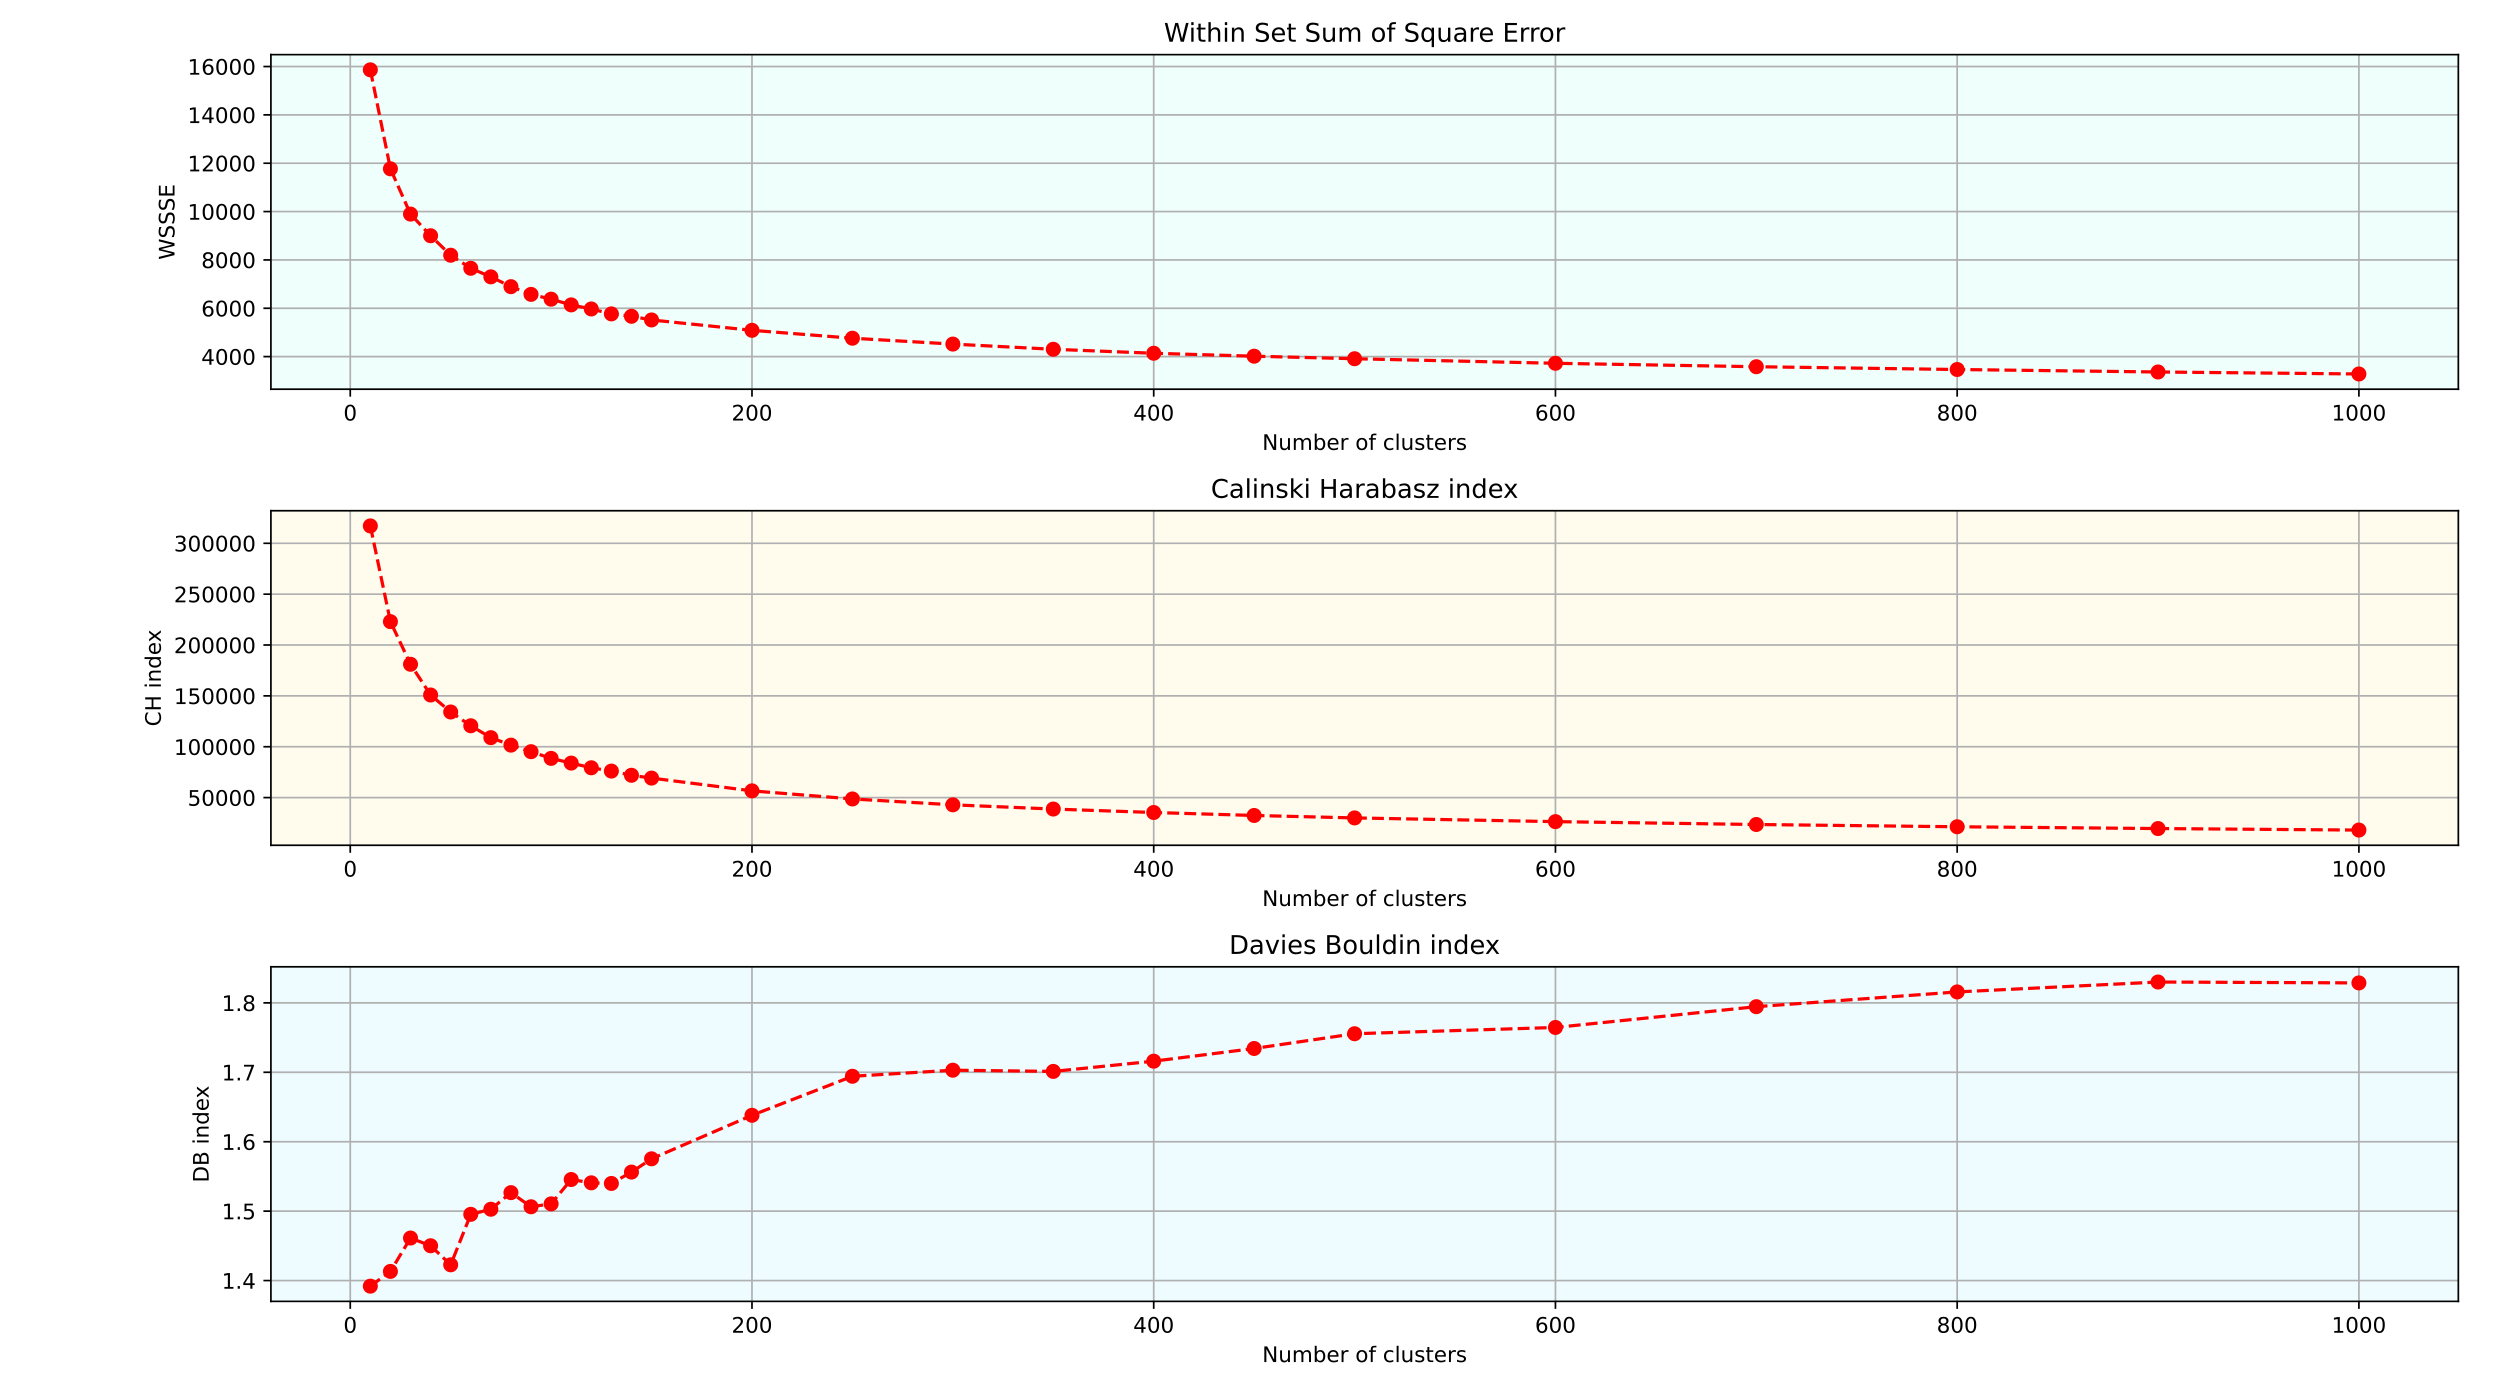 <?xml version="1.0" encoding="utf-8" standalone="no"?>
<!DOCTYPE svg PUBLIC "-//W3C//DTD SVG 1.1//EN"
  "http://www.w3.org/Graphics/SVG/1.1/DTD/svg11.dtd">
<!-- Created with matplotlib (https://matplotlib.org/) -->
<svg height="648pt" version="1.1" viewBox="0 0 1164.24 648" width="1164.24pt" xmlns="http://www.w3.org/2000/svg" xmlns:xlink="http://www.w3.org/1999/xlink">
 <defs>
  <style type="text/css">*{stroke-linecap:butt;stroke-linejoin:round;}</style>
 </defs>
 <g id="figure_1">
  <g id="patch_1">
   <path d="M 0 648 
L 1164.24 648 
L 1164.24 0 
L 0 0 
z
" style="fill:#ffffff;"/>
  </g>
  <g id="axes_1">
   <g id="patch_2">
    <path d="M 126.162 181.24 
L 1144.836 181.24 
L 1144.836 25.44 
L 126.162 25.44 
z
" style="fill:#eefffc;"/>
   </g>
   <g id="matplotlib.axis_1">
    <g id="xtick_1">
     <g id="line2d_1">
      <path clip-path="url(#pb2c79750dc)" d="M 163.111 181.24 
L 163.111 25.44 
" style="fill:none;stroke:#b0b0b0;stroke-linecap:square;stroke-width:0.8;"/>
     </g>
     <g id="line2d_2">
      <defs>
       <path d="M 0 0 
L 0 3.5 
" id="mea196f6a2e" style="stroke:#000000;stroke-width:0.8;"/>
      </defs>
      <g>
       <use style="stroke:#000000;stroke-width:0.8;" x="163.111" xlink:href="#mea196f6a2e" y="181.24"/>
      </g>
     </g>
     <g id="text_1">
      <!-- 0 -->
      <g transform="translate(159.93 195.838)scale(0.1 -0.1)">
       <defs>
        <path d="M 31.781 66.406 
Q 24.172 66.406 20.328 58.906 
Q 16.5 51.422 16.5 36.375 
Q 16.5 21.391 20.328 13.891 
Q 24.172 6.391 31.781 6.391 
Q 39.453 6.391 43.281 13.891 
Q 47.125 21.391 47.125 36.375 
Q 47.125 51.422 43.281 58.906 
Q 39.453 66.406 31.781 66.406 
z
M 31.781 74.219 
Q 44.047 74.219 50.516 64.516 
Q 56.984 54.828 56.984 36.375 
Q 56.984 17.969 50.516 8.266 
Q 44.047 -1.422 31.781 -1.422 
Q 19.531 -1.422 13.062 8.266 
Q 6.594 17.969 6.594 36.375 
Q 6.594 54.828 13.062 64.516 
Q 19.531 74.219 31.781 74.219 
z
" id="DejaVuSans-48"/>
       </defs>
       <use xlink:href="#DejaVuSans-48"/>
      </g>
     </g>
    </g>
    <g id="xtick_2">
     <g id="line2d_3">
      <path clip-path="url(#pb2c79750dc)" d="M 350.195 181.24 
L 350.195 25.44 
" style="fill:none;stroke:#b0b0b0;stroke-linecap:square;stroke-width:0.8;"/>
     </g>
     <g id="line2d_4">
      <g>
       <use style="stroke:#000000;stroke-width:0.8;" x="350.195" xlink:href="#mea196f6a2e" y="181.24"/>
      </g>
     </g>
     <g id="text_2">
      <!-- 200 -->
      <g transform="translate(340.652 195.838)scale(0.1 -0.1)">
       <defs>
        <path d="M 19.188 8.297 
L 53.609 8.297 
L 53.609 0 
L 7.328 0 
L 7.328 8.297 
Q 12.938 14.109 22.625 23.891 
Q 32.328 33.688 34.812 36.531 
Q 39.547 41.844 41.422 45.531 
Q 43.312 49.219 43.312 52.781 
Q 43.312 58.594 39.234 62.25 
Q 35.156 65.922 28.609 65.922 
Q 23.969 65.922 18.812 64.312 
Q 13.672 62.703 7.812 59.422 
L 7.812 69.391 
Q 13.766 71.781 18.938 73 
Q 24.125 74.219 28.422 74.219 
Q 39.75 74.219 46.484 68.547 
Q 53.219 62.891 53.219 53.422 
Q 53.219 48.922 51.531 44.891 
Q 49.859 40.875 45.406 35.406 
Q 44.188 33.984 37.641 27.219 
Q 31.109 20.453 19.188 8.297 
z
" id="DejaVuSans-50"/>
       </defs>
       <use xlink:href="#DejaVuSans-50"/>
       <use x="63.623" xlink:href="#DejaVuSans-48"/>
       <use x="127.246" xlink:href="#DejaVuSans-48"/>
      </g>
     </g>
    </g>
    <g id="xtick_3">
     <g id="line2d_5">
      <path clip-path="url(#pb2c79750dc)" d="M 537.28 181.24 
L 537.28 25.44 
" style="fill:none;stroke:#b0b0b0;stroke-linecap:square;stroke-width:0.8;"/>
     </g>
     <g id="line2d_6">
      <g>
       <use style="stroke:#000000;stroke-width:0.8;" x="537.28" xlink:href="#mea196f6a2e" y="181.24"/>
      </g>
     </g>
     <g id="text_3">
      <!-- 400 -->
      <g transform="translate(527.736 195.838)scale(0.1 -0.1)">
       <defs>
        <path d="M 37.797 64.312 
L 12.891 25.391 
L 37.797 25.391 
z
M 35.203 72.906 
L 47.609 72.906 
L 47.609 25.391 
L 58.016 25.391 
L 58.016 17.188 
L 47.609 17.188 
L 47.609 0 
L 37.797 0 
L 37.797 17.188 
L 4.891 17.188 
L 4.891 26.703 
z
" id="DejaVuSans-52"/>
       </defs>
       <use xlink:href="#DejaVuSans-52"/>
       <use x="63.623" xlink:href="#DejaVuSans-48"/>
       <use x="127.246" xlink:href="#DejaVuSans-48"/>
      </g>
     </g>
    </g>
    <g id="xtick_4">
     <g id="line2d_7">
      <path clip-path="url(#pb2c79750dc)" d="M 724.364 181.24 
L 724.364 25.44 
" style="fill:none;stroke:#b0b0b0;stroke-linecap:square;stroke-width:0.8;"/>
     </g>
     <g id="line2d_8">
      <g>
       <use style="stroke:#000000;stroke-width:0.8;" x="724.364" xlink:href="#mea196f6a2e" y="181.24"/>
      </g>
     </g>
     <g id="text_4">
      <!-- 600 -->
      <g transform="translate(714.82 195.838)scale(0.1 -0.1)">
       <defs>
        <path d="M 33.016 40.375 
Q 26.375 40.375 22.484 35.828 
Q 18.609 31.297 18.609 23.391 
Q 18.609 15.531 22.484 10.953 
Q 26.375 6.391 33.016 6.391 
Q 39.656 6.391 43.531 10.953 
Q 47.406 15.531 47.406 23.391 
Q 47.406 31.297 43.531 35.828 
Q 39.656 40.375 33.016 40.375 
z
M 52.594 71.297 
L 52.594 62.312 
Q 48.875 64.062 45.094 64.984 
Q 41.312 65.922 37.594 65.922 
Q 27.828 65.922 22.672 59.328 
Q 17.531 52.734 16.797 39.406 
Q 19.672 43.656 24.016 45.922 
Q 28.375 48.188 33.594 48.188 
Q 44.578 48.188 50.953 41.516 
Q 57.328 34.859 57.328 23.391 
Q 57.328 12.156 50.688 5.359 
Q 44.047 -1.422 33.016 -1.422 
Q 20.359 -1.422 13.672 8.266 
Q 6.984 17.969 6.984 36.375 
Q 6.984 53.656 15.188 63.938 
Q 23.391 74.219 37.203 74.219 
Q 40.922 74.219 44.703 73.484 
Q 48.484 72.75 52.594 71.297 
z
" id="DejaVuSans-54"/>
       </defs>
       <use xlink:href="#DejaVuSans-54"/>
       <use x="63.623" xlink:href="#DejaVuSans-48"/>
       <use x="127.246" xlink:href="#DejaVuSans-48"/>
      </g>
     </g>
    </g>
    <g id="xtick_5">
     <g id="line2d_9">
      <path clip-path="url(#pb2c79750dc)" d="M 911.448 181.24 
L 911.448 25.44 
" style="fill:none;stroke:#b0b0b0;stroke-linecap:square;stroke-width:0.8;"/>
     </g>
     <g id="line2d_10">
      <g>
       <use style="stroke:#000000;stroke-width:0.8;" x="911.448" xlink:href="#mea196f6a2e" y="181.24"/>
      </g>
     </g>
     <g id="text_5">
      <!-- 800 -->
      <g transform="translate(901.905 195.838)scale(0.1 -0.1)">
       <defs>
        <path d="M 31.781 34.625 
Q 24.75 34.625 20.719 30.859 
Q 16.703 27.094 16.703 20.516 
Q 16.703 13.922 20.719 10.156 
Q 24.75 6.391 31.781 6.391 
Q 38.812 6.391 42.859 10.172 
Q 46.922 13.969 46.922 20.516 
Q 46.922 27.094 42.891 30.859 
Q 38.875 34.625 31.781 34.625 
z
M 21.922 38.812 
Q 15.578 40.375 12.031 44.719 
Q 8.5 49.078 8.5 55.328 
Q 8.5 64.062 14.719 69.141 
Q 20.953 74.219 31.781 74.219 
Q 42.672 74.219 48.875 69.141 
Q 55.078 64.062 55.078 55.328 
Q 55.078 49.078 51.531 44.719 
Q 48 40.375 41.703 38.812 
Q 48.828 37.156 52.797 32.312 
Q 56.781 27.484 56.781 20.516 
Q 56.781 9.906 50.312 4.234 
Q 43.844 -1.422 31.781 -1.422 
Q 19.734 -1.422 13.25 4.234 
Q 6.781 9.906 6.781 20.516 
Q 6.781 27.484 10.781 32.312 
Q 14.797 37.156 21.922 38.812 
z
M 18.312 54.391 
Q 18.312 48.734 21.844 45.562 
Q 25.391 42.391 31.781 42.391 
Q 38.141 42.391 41.719 45.562 
Q 45.312 48.734 45.312 54.391 
Q 45.312 60.062 41.719 63.234 
Q 38.141 66.406 31.781 66.406 
Q 25.391 66.406 21.844 63.234 
Q 18.312 60.062 18.312 54.391 
z
" id="DejaVuSans-56"/>
       </defs>
       <use xlink:href="#DejaVuSans-56"/>
       <use x="63.623" xlink:href="#DejaVuSans-48"/>
       <use x="127.246" xlink:href="#DejaVuSans-48"/>
      </g>
     </g>
    </g>
    <g id="xtick_6">
     <g id="line2d_11">
      <path clip-path="url(#pb2c79750dc)" d="M 1098.533 181.24 
L 1098.533 25.44 
" style="fill:none;stroke:#b0b0b0;stroke-linecap:square;stroke-width:0.8;"/>
     </g>
     <g id="line2d_12">
      <g>
       <use style="stroke:#000000;stroke-width:0.8;" x="1098.533" xlink:href="#mea196f6a2e" y="181.24"/>
      </g>
     </g>
     <g id="text_6">
      <!-- 1000 -->
      <g transform="translate(1085.808 195.838)scale(0.1 -0.1)">
       <defs>
        <path d="M 12.406 8.297 
L 28.516 8.297 
L 28.516 63.922 
L 10.984 60.406 
L 10.984 69.391 
L 28.422 72.906 
L 38.281 72.906 
L 38.281 8.297 
L 54.391 8.297 
L 54.391 0 
L 12.406 0 
z
" id="DejaVuSans-49"/>
       </defs>
       <use xlink:href="#DejaVuSans-49"/>
       <use x="63.623" xlink:href="#DejaVuSans-48"/>
       <use x="127.246" xlink:href="#DejaVuSans-48"/>
       <use x="190.869" xlink:href="#DejaVuSans-48"/>
      </g>
     </g>
    </g>
    <g id="text_7">
     <!-- Number of clusters -->
     <g transform="translate(587.807 209.517)scale(0.1 -0.1)">
      <defs>
       <path d="M 9.812 72.906 
L 23.094 72.906 
L 55.422 11.922 
L 55.422 72.906 
L 64.984 72.906 
L 64.984 0 
L 51.703 0 
L 19.391 60.984 
L 19.391 0 
L 9.812 0 
z
" id="DejaVuSans-78"/>
       <path d="M 8.5 21.578 
L 8.5 54.688 
L 17.484 54.688 
L 17.484 21.922 
Q 17.484 14.156 20.5 10.266 
Q 23.531 6.391 29.594 6.391 
Q 36.859 6.391 41.078 11.031 
Q 45.312 15.672 45.312 23.688 
L 45.312 54.688 
L 54.297 54.688 
L 54.297 0 
L 45.312 0 
L 45.312 8.406 
Q 42.047 3.422 37.719 1 
Q 33.406 -1.422 27.688 -1.422 
Q 18.266 -1.422 13.375 4.438 
Q 8.5 10.297 8.5 21.578 
z
M 31.109 56 
z
" id="DejaVuSans-117"/>
       <path d="M 52 44.188 
Q 55.375 50.25 60.062 53.125 
Q 64.75 56 71.094 56 
Q 79.641 56 84.281 50.016 
Q 88.922 44.047 88.922 33.016 
L 88.922 0 
L 79.891 0 
L 79.891 32.719 
Q 79.891 40.578 77.094 44.375 
Q 74.312 48.188 68.609 48.188 
Q 61.625 48.188 57.562 43.547 
Q 53.516 38.922 53.516 30.906 
L 53.516 0 
L 44.484 0 
L 44.484 32.719 
Q 44.484 40.625 41.703 44.406 
Q 38.922 48.188 33.109 48.188 
Q 26.219 48.188 22.156 43.531 
Q 18.109 38.875 18.109 30.906 
L 18.109 0 
L 9.078 0 
L 9.078 54.688 
L 18.109 54.688 
L 18.109 46.188 
Q 21.188 51.219 25.484 53.609 
Q 29.781 56 35.688 56 
Q 41.656 56 45.828 52.969 
Q 50 49.953 52 44.188 
z
" id="DejaVuSans-109"/>
       <path d="M 48.688 27.297 
Q 48.688 37.203 44.609 42.844 
Q 40.531 48.484 33.406 48.484 
Q 26.266 48.484 22.188 42.844 
Q 18.109 37.203 18.109 27.297 
Q 18.109 17.391 22.188 11.75 
Q 26.266 6.109 33.406 6.109 
Q 40.531 6.109 44.609 11.75 
Q 48.688 17.391 48.688 27.297 
z
M 18.109 46.391 
Q 20.953 51.266 25.266 53.625 
Q 29.594 56 35.594 56 
Q 45.562 56 51.781 48.094 
Q 58.016 40.188 58.016 27.297 
Q 58.016 14.406 51.781 6.484 
Q 45.562 -1.422 35.594 -1.422 
Q 29.594 -1.422 25.266 0.953 
Q 20.953 3.328 18.109 8.203 
L 18.109 0 
L 9.078 0 
L 9.078 75.984 
L 18.109 75.984 
z
" id="DejaVuSans-98"/>
       <path d="M 56.203 29.594 
L 56.203 25.203 
L 14.891 25.203 
Q 15.484 15.922 20.484 11.062 
Q 25.484 6.203 34.422 6.203 
Q 39.594 6.203 44.453 7.469 
Q 49.312 8.734 54.109 11.281 
L 54.109 2.781 
Q 49.266 0.734 44.188 -0.344 
Q 39.109 -1.422 33.891 -1.422 
Q 20.797 -1.422 13.156 6.188 
Q 5.516 13.812 5.516 26.812 
Q 5.516 40.234 12.766 48.109 
Q 20.016 56 32.328 56 
Q 43.359 56 49.781 48.891 
Q 56.203 41.797 56.203 29.594 
z
M 47.219 32.234 
Q 47.125 39.594 43.094 43.984 
Q 39.062 48.391 32.422 48.391 
Q 24.906 48.391 20.391 44.141 
Q 15.875 39.891 15.188 32.172 
z
" id="DejaVuSans-101"/>
       <path d="M 41.109 46.297 
Q 39.594 47.172 37.812 47.578 
Q 36.031 48 33.891 48 
Q 26.266 48 22.188 43.047 
Q 18.109 38.094 18.109 28.812 
L 18.109 0 
L 9.078 0 
L 9.078 54.688 
L 18.109 54.688 
L 18.109 46.188 
Q 20.953 51.172 25.484 53.578 
Q 30.031 56 36.531 56 
Q 37.453 56 38.578 55.875 
Q 39.703 55.766 41.062 55.516 
z
" id="DejaVuSans-114"/>
       <path id="DejaVuSans-32"/>
       <path d="M 30.609 48.391 
Q 23.391 48.391 19.188 42.75 
Q 14.984 37.109 14.984 27.297 
Q 14.984 17.484 19.156 11.844 
Q 23.344 6.203 30.609 6.203 
Q 37.797 6.203 41.984 11.859 
Q 46.188 17.531 46.188 27.297 
Q 46.188 37.016 41.984 42.703 
Q 37.797 48.391 30.609 48.391 
z
M 30.609 56 
Q 42.328 56 49.016 48.375 
Q 55.719 40.766 55.719 27.297 
Q 55.719 13.875 49.016 6.219 
Q 42.328 -1.422 30.609 -1.422 
Q 18.844 -1.422 12.172 6.219 
Q 5.516 13.875 5.516 27.297 
Q 5.516 40.766 12.172 48.375 
Q 18.844 56 30.609 56 
z
" id="DejaVuSans-111"/>
       <path d="M 37.109 75.984 
L 37.109 68.5 
L 28.516 68.5 
Q 23.688 68.5 21.797 66.547 
Q 19.922 64.594 19.922 59.516 
L 19.922 54.688 
L 34.719 54.688 
L 34.719 47.703 
L 19.922 47.703 
L 19.922 0 
L 10.891 0 
L 10.891 47.703 
L 2.297 47.703 
L 2.297 54.688 
L 10.891 54.688 
L 10.891 58.5 
Q 10.891 67.625 15.141 71.797 
Q 19.391 75.984 28.609 75.984 
z
" id="DejaVuSans-102"/>
       <path d="M 48.781 52.594 
L 48.781 44.188 
Q 44.969 46.297 41.141 47.344 
Q 37.312 48.391 33.406 48.391 
Q 24.656 48.391 19.812 42.844 
Q 14.984 37.312 14.984 27.297 
Q 14.984 17.281 19.812 11.734 
Q 24.656 6.203 33.406 6.203 
Q 37.312 6.203 41.141 7.25 
Q 44.969 8.297 48.781 10.406 
L 48.781 2.094 
Q 45.016 0.344 40.984 -0.531 
Q 36.969 -1.422 32.422 -1.422 
Q 20.062 -1.422 12.781 6.344 
Q 5.516 14.109 5.516 27.297 
Q 5.516 40.672 12.859 48.328 
Q 20.219 56 33.016 56 
Q 37.156 56 41.109 55.141 
Q 45.062 54.297 48.781 52.594 
z
" id="DejaVuSans-99"/>
       <path d="M 9.422 75.984 
L 18.406 75.984 
L 18.406 0 
L 9.422 0 
z
" id="DejaVuSans-108"/>
       <path d="M 44.281 53.078 
L 44.281 44.578 
Q 40.484 46.531 36.375 47.5 
Q 32.281 48.484 27.875 48.484 
Q 21.188 48.484 17.844 46.438 
Q 14.5 44.391 14.5 40.281 
Q 14.5 37.156 16.891 35.375 
Q 19.281 33.594 26.516 31.984 
L 29.594 31.297 
Q 39.156 29.25 43.188 25.516 
Q 47.219 21.781 47.219 15.094 
Q 47.219 7.469 41.188 3.016 
Q 35.156 -1.422 24.609 -1.422 
Q 20.219 -1.422 15.453 -0.562 
Q 10.688 0.297 5.422 2 
L 5.422 11.281 
Q 10.406 8.688 15.234 7.391 
Q 20.062 6.109 24.812 6.109 
Q 31.156 6.109 34.562 8.281 
Q 37.984 10.453 37.984 14.406 
Q 37.984 18.062 35.516 20.016 
Q 33.062 21.969 24.703 23.781 
L 21.578 24.516 
Q 13.234 26.266 9.516 29.906 
Q 5.812 33.547 5.812 39.891 
Q 5.812 47.609 11.281 51.797 
Q 16.75 56 26.812 56 
Q 31.781 56 36.172 55.266 
Q 40.578 54.547 44.281 53.078 
z
" id="DejaVuSans-115"/>
       <path d="M 18.312 70.219 
L 18.312 54.688 
L 36.812 54.688 
L 36.812 47.703 
L 18.312 47.703 
L 18.312 18.016 
Q 18.312 11.328 20.141 9.422 
Q 21.969 7.516 27.594 7.516 
L 36.812 7.516 
L 36.812 0 
L 27.594 0 
Q 17.188 0 13.234 3.875 
Q 9.281 7.766 9.281 18.016 
L 9.281 47.703 
L 2.688 47.703 
L 2.688 54.688 
L 9.281 54.688 
L 9.281 70.219 
z
" id="DejaVuSans-116"/>
      </defs>
      <use xlink:href="#DejaVuSans-78"/>
      <use x="74.805" xlink:href="#DejaVuSans-117"/>
      <use x="138.184" xlink:href="#DejaVuSans-109"/>
      <use x="235.596" xlink:href="#DejaVuSans-98"/>
      <use x="299.072" xlink:href="#DejaVuSans-101"/>
      <use x="360.596" xlink:href="#DejaVuSans-114"/>
      <use x="401.709" xlink:href="#DejaVuSans-32"/>
      <use x="433.496" xlink:href="#DejaVuSans-111"/>
      <use x="494.678" xlink:href="#DejaVuSans-102"/>
      <use x="529.883" xlink:href="#DejaVuSans-32"/>
      <use x="561.67" xlink:href="#DejaVuSans-99"/>
      <use x="616.65" xlink:href="#DejaVuSans-108"/>
      <use x="644.434" xlink:href="#DejaVuSans-117"/>
      <use x="707.812" xlink:href="#DejaVuSans-115"/>
      <use x="759.912" xlink:href="#DejaVuSans-116"/>
      <use x="799.121" xlink:href="#DejaVuSans-101"/>
      <use x="860.645" xlink:href="#DejaVuSans-114"/>
      <use x="901.758" xlink:href="#DejaVuSans-115"/>
     </g>
    </g>
   </g>
   <g id="matplotlib.axis_2">
    <g id="ytick_1">
     <g id="line2d_13">
      <path clip-path="url(#pb2c79750dc)" d="M 126.162 166.067 
L 1144.836 166.067 
" style="fill:none;stroke:#b0b0b0;stroke-linecap:square;stroke-width:0.8;"/>
     </g>
     <g id="line2d_14">
      <defs>
       <path d="M 0 0 
L -3.5 0 
" id="m12e691e1be" style="stroke:#000000;stroke-width:0.8;"/>
      </defs>
      <g>
       <use style="stroke:#000000;stroke-width:0.8;" x="126.162" xlink:href="#m12e691e1be" y="166.067"/>
      </g>
     </g>
     <g id="text_8">
      <!-- 4000 -->
      <g transform="translate(93.712 169.867)scale(0.1 -0.1)">
       <use xlink:href="#DejaVuSans-52"/>
       <use x="63.623" xlink:href="#DejaVuSans-48"/>
       <use x="127.246" xlink:href="#DejaVuSans-48"/>
       <use x="190.869" xlink:href="#DejaVuSans-48"/>
      </g>
     </g>
    </g>
    <g id="ytick_2">
     <g id="line2d_15">
      <path clip-path="url(#pb2c79750dc)" d="M 126.162 143.554 
L 1144.836 143.554 
" style="fill:none;stroke:#b0b0b0;stroke-linecap:square;stroke-width:0.8;"/>
     </g>
     <g id="line2d_16">
      <g>
       <use style="stroke:#000000;stroke-width:0.8;" x="126.162" xlink:href="#m12e691e1be" y="143.554"/>
      </g>
     </g>
     <g id="text_9">
      <!-- 6000 -->
      <g transform="translate(93.712 147.353)scale(0.1 -0.1)">
       <use xlink:href="#DejaVuSans-54"/>
       <use x="63.623" xlink:href="#DejaVuSans-48"/>
       <use x="127.246" xlink:href="#DejaVuSans-48"/>
       <use x="190.869" xlink:href="#DejaVuSans-48"/>
      </g>
     </g>
    </g>
    <g id="ytick_3">
     <g id="line2d_17">
      <path clip-path="url(#pb2c79750dc)" d="M 126.162 121.041 
L 1144.836 121.041 
" style="fill:none;stroke:#b0b0b0;stroke-linecap:square;stroke-width:0.8;"/>
     </g>
     <g id="line2d_18">
      <g>
       <use style="stroke:#000000;stroke-width:0.8;" x="126.162" xlink:href="#m12e691e1be" y="121.041"/>
      </g>
     </g>
     <g id="text_10">
      <!-- 8000 -->
      <g transform="translate(93.712 124.84)scale(0.1 -0.1)">
       <use xlink:href="#DejaVuSans-56"/>
       <use x="63.623" xlink:href="#DejaVuSans-48"/>
       <use x="127.246" xlink:href="#DejaVuSans-48"/>
       <use x="190.869" xlink:href="#DejaVuSans-48"/>
      </g>
     </g>
    </g>
    <g id="ytick_4">
     <g id="line2d_19">
      <path clip-path="url(#pb2c79750dc)" d="M 126.162 98.527 
L 1144.836 98.527 
" style="fill:none;stroke:#b0b0b0;stroke-linecap:square;stroke-width:0.8;"/>
     </g>
     <g id="line2d_20">
      <g>
       <use style="stroke:#000000;stroke-width:0.8;" x="126.162" xlink:href="#m12e691e1be" y="98.527"/>
      </g>
     </g>
     <g id="text_11">
      <!-- 10000 -->
      <g transform="translate(87.349 102.327)scale(0.1 -0.1)">
       <use xlink:href="#DejaVuSans-49"/>
       <use x="63.623" xlink:href="#DejaVuSans-48"/>
       <use x="127.246" xlink:href="#DejaVuSans-48"/>
       <use x="190.869" xlink:href="#DejaVuSans-48"/>
       <use x="254.492" xlink:href="#DejaVuSans-48"/>
      </g>
     </g>
    </g>
    <g id="ytick_5">
     <g id="line2d_21">
      <path clip-path="url(#pb2c79750dc)" d="M 126.162 76.014 
L 1144.836 76.014 
" style="fill:none;stroke:#b0b0b0;stroke-linecap:square;stroke-width:0.8;"/>
     </g>
     <g id="line2d_22">
      <g>
       <use style="stroke:#000000;stroke-width:0.8;" x="126.162" xlink:href="#m12e691e1be" y="76.014"/>
      </g>
     </g>
     <g id="text_12">
      <!-- 12000 -->
      <g transform="translate(87.349 79.813)scale(0.1 -0.1)">
       <use xlink:href="#DejaVuSans-49"/>
       <use x="63.623" xlink:href="#DejaVuSans-50"/>
       <use x="127.246" xlink:href="#DejaVuSans-48"/>
       <use x="190.869" xlink:href="#DejaVuSans-48"/>
       <use x="254.492" xlink:href="#DejaVuSans-48"/>
      </g>
     </g>
    </g>
    <g id="ytick_6">
     <g id="line2d_23">
      <path clip-path="url(#pb2c79750dc)" d="M 126.162 53.501 
L 1144.836 53.501 
" style="fill:none;stroke:#b0b0b0;stroke-linecap:square;stroke-width:0.8;"/>
     </g>
     <g id="line2d_24">
      <g>
       <use style="stroke:#000000;stroke-width:0.8;" x="126.162" xlink:href="#m12e691e1be" y="53.501"/>
      </g>
     </g>
     <g id="text_13">
      <!-- 14000 -->
      <g transform="translate(87.349 57.3)scale(0.1 -0.1)">
       <use xlink:href="#DejaVuSans-49"/>
       <use x="63.623" xlink:href="#DejaVuSans-52"/>
       <use x="127.246" xlink:href="#DejaVuSans-48"/>
       <use x="190.869" xlink:href="#DejaVuSans-48"/>
       <use x="254.492" xlink:href="#DejaVuSans-48"/>
      </g>
     </g>
    </g>
    <g id="ytick_7">
     <g id="line2d_25">
      <path clip-path="url(#pb2c79750dc)" d="M 126.162 30.987 
L 1144.836 30.987 
" style="fill:none;stroke:#b0b0b0;stroke-linecap:square;stroke-width:0.8;"/>
     </g>
     <g id="line2d_26">
      <g>
       <use style="stroke:#000000;stroke-width:0.8;" x="126.162" xlink:href="#m12e691e1be" y="30.987"/>
      </g>
     </g>
     <g id="text_14">
      <!-- 16000 -->
      <g transform="translate(87.349 34.787)scale(0.1 -0.1)">
       <use xlink:href="#DejaVuSans-49"/>
       <use x="63.623" xlink:href="#DejaVuSans-54"/>
       <use x="127.246" xlink:href="#DejaVuSans-48"/>
       <use x="190.869" xlink:href="#DejaVuSans-48"/>
       <use x="254.492" xlink:href="#DejaVuSans-48"/>
      </g>
     </g>
    </g>
    <g id="text_15">
     <!-- WSSSE -->
     <g transform="translate(81.27 120.966)rotate(-90)scale(0.1 -0.1)">
      <defs>
       <path d="M 3.328 72.906 
L 13.281 72.906 
L 28.609 11.281 
L 43.891 72.906 
L 54.984 72.906 
L 70.312 11.281 
L 85.594 72.906 
L 95.609 72.906 
L 77.297 0 
L 64.891 0 
L 49.516 63.281 
L 33.984 0 
L 21.578 0 
z
" id="DejaVuSans-87"/>
       <path d="M 53.516 70.516 
L 53.516 60.891 
Q 47.906 63.578 42.922 64.891 
Q 37.938 66.219 33.297 66.219 
Q 25.25 66.219 20.875 63.094 
Q 16.5 59.969 16.5 54.203 
Q 16.5 49.359 19.406 46.891 
Q 22.312 44.438 30.422 42.922 
L 36.375 41.703 
Q 47.406 39.594 52.656 34.297 
Q 57.906 29 57.906 20.125 
Q 57.906 9.516 50.797 4.047 
Q 43.703 -1.422 29.984 -1.422 
Q 24.812 -1.422 18.969 -0.25 
Q 13.141 0.922 6.891 3.219 
L 6.891 13.375 
Q 12.891 10.016 18.656 8.297 
Q 24.422 6.594 29.984 6.594 
Q 38.422 6.594 43.016 9.906 
Q 47.609 13.234 47.609 19.391 
Q 47.609 24.75 44.312 27.781 
Q 41.016 30.812 33.5 32.328 
L 27.484 33.5 
Q 16.453 35.688 11.516 40.375 
Q 6.594 45.062 6.594 53.422 
Q 6.594 63.094 13.406 68.656 
Q 20.219 74.219 32.172 74.219 
Q 37.312 74.219 42.625 73.281 
Q 47.953 72.359 53.516 70.516 
z
" id="DejaVuSans-83"/>
       <path d="M 9.812 72.906 
L 55.906 72.906 
L 55.906 64.594 
L 19.672 64.594 
L 19.672 43.016 
L 54.391 43.016 
L 54.391 34.719 
L 19.672 34.719 
L 19.672 8.297 
L 56.781 8.297 
L 56.781 0 
L 9.812 0 
z
" id="DejaVuSans-69"/>
      </defs>
      <use xlink:href="#DejaVuSans-87"/>
      <use x="98.877" xlink:href="#DejaVuSans-83"/>
      <use x="162.354" xlink:href="#DejaVuSans-83"/>
      <use x="225.83" xlink:href="#DejaVuSans-83"/>
      <use x="289.307" xlink:href="#DejaVuSans-69"/>
     </g>
    </g>
   </g>
   <g id="line2d_27">
    <path clip-path="url(#pb2c79750dc)" d="M 172.465 32.522 
L 181.82 78.614 
L 191.174 99.704 
L 200.528 109.783 
L 209.882 118.857 
L 219.236 124.938 
L 228.591 128.928 
L 237.945 133.498 
L 247.299 137.087 
L 256.653 139.324 
L 266.007 141.986 
L 275.362 143.884 
L 284.716 146.186 
L 294.07 147.289 
L 303.424 149.003 
L 350.195 153.828 
L 396.966 157.508 
L 443.738 160.24 
L 490.509 162.651 
L 537.28 164.51 
L 584.051 165.88 
L 630.822 167.055 
L 724.364 169.182 
L 817.906 170.78 
L 911.448 172.077 
L 1004.99 173.231 
L 1098.533 174.158 
" style="fill:none;stroke:#ff0000;stroke-dasharray:5.55,2.4;stroke-dashoffset:0;stroke-width:1.5;"/>
    <defs>
     <path d="M 0 3 
C 0.796 3 1.559 2.684 2.121 2.121 
C 2.684 1.559 3 0.796 3 0 
C 3 -0.796 2.684 -1.559 2.121 -2.121 
C 1.559 -2.684 0.796 -3 0 -3 
C -0.796 -3 -1.559 -2.684 -2.121 -2.121 
C -2.684 -1.559 -3 -0.796 -3 0 
C -3 0.796 -2.684 1.559 -2.121 2.121 
C -1.559 2.684 -0.796 3 0 3 
z
" id="m4373e6fa75" style="stroke:#ff0000;"/>
    </defs>
    <g clip-path="url(#pb2c79750dc)">
     <use style="fill:#ff0000;stroke:#ff0000;" x="172.465" xlink:href="#m4373e6fa75" y="32.522"/>
     <use style="fill:#ff0000;stroke:#ff0000;" x="181.82" xlink:href="#m4373e6fa75" y="78.614"/>
     <use style="fill:#ff0000;stroke:#ff0000;" x="191.174" xlink:href="#m4373e6fa75" y="99.704"/>
     <use style="fill:#ff0000;stroke:#ff0000;" x="200.528" xlink:href="#m4373e6fa75" y="109.783"/>
     <use style="fill:#ff0000;stroke:#ff0000;" x="209.882" xlink:href="#m4373e6fa75" y="118.857"/>
     <use style="fill:#ff0000;stroke:#ff0000;" x="219.236" xlink:href="#m4373e6fa75" y="124.938"/>
     <use style="fill:#ff0000;stroke:#ff0000;" x="228.591" xlink:href="#m4373e6fa75" y="128.928"/>
     <use style="fill:#ff0000;stroke:#ff0000;" x="237.945" xlink:href="#m4373e6fa75" y="133.498"/>
     <use style="fill:#ff0000;stroke:#ff0000;" x="247.299" xlink:href="#m4373e6fa75" y="137.087"/>
     <use style="fill:#ff0000;stroke:#ff0000;" x="256.653" xlink:href="#m4373e6fa75" y="139.324"/>
     <use style="fill:#ff0000;stroke:#ff0000;" x="266.007" xlink:href="#m4373e6fa75" y="141.986"/>
     <use style="fill:#ff0000;stroke:#ff0000;" x="275.362" xlink:href="#m4373e6fa75" y="143.884"/>
     <use style="fill:#ff0000;stroke:#ff0000;" x="284.716" xlink:href="#m4373e6fa75" y="146.186"/>
     <use style="fill:#ff0000;stroke:#ff0000;" x="294.07" xlink:href="#m4373e6fa75" y="147.289"/>
     <use style="fill:#ff0000;stroke:#ff0000;" x="303.424" xlink:href="#m4373e6fa75" y="149.003"/>
     <use style="fill:#ff0000;stroke:#ff0000;" x="350.195" xlink:href="#m4373e6fa75" y="153.828"/>
     <use style="fill:#ff0000;stroke:#ff0000;" x="396.966" xlink:href="#m4373e6fa75" y="157.508"/>
     <use style="fill:#ff0000;stroke:#ff0000;" x="443.738" xlink:href="#m4373e6fa75" y="160.24"/>
     <use style="fill:#ff0000;stroke:#ff0000;" x="490.509" xlink:href="#m4373e6fa75" y="162.651"/>
     <use style="fill:#ff0000;stroke:#ff0000;" x="537.28" xlink:href="#m4373e6fa75" y="164.51"/>
     <use style="fill:#ff0000;stroke:#ff0000;" x="584.051" xlink:href="#m4373e6fa75" y="165.88"/>
     <use style="fill:#ff0000;stroke:#ff0000;" x="630.822" xlink:href="#m4373e6fa75" y="167.055"/>
     <use style="fill:#ff0000;stroke:#ff0000;" x="724.364" xlink:href="#m4373e6fa75" y="169.182"/>
     <use style="fill:#ff0000;stroke:#ff0000;" x="817.906" xlink:href="#m4373e6fa75" y="170.78"/>
     <use style="fill:#ff0000;stroke:#ff0000;" x="911.448" xlink:href="#m4373e6fa75" y="172.077"/>
     <use style="fill:#ff0000;stroke:#ff0000;" x="1004.99" xlink:href="#m4373e6fa75" y="173.231"/>
     <use style="fill:#ff0000;stroke:#ff0000;" x="1098.533" xlink:href="#m4373e6fa75" y="174.158"/>
    </g>
   </g>
   <g id="patch_3">
    <path d="M 126.162 181.24 
L 126.162 25.44 
" style="fill:none;stroke:#000000;stroke-linecap:square;stroke-linejoin:miter;stroke-width:0.8;"/>
   </g>
   <g id="patch_4">
    <path d="M 1144.836 181.24 
L 1144.836 25.44 
" style="fill:none;stroke:#000000;stroke-linecap:square;stroke-linejoin:miter;stroke-width:0.8;"/>
   </g>
   <g id="patch_5">
    <path d="M 126.162 181.24 
L 1144.836 181.24 
" style="fill:none;stroke:#000000;stroke-linecap:square;stroke-linejoin:miter;stroke-width:0.8;"/>
   </g>
   <g id="patch_6">
    <path d="M 126.162 25.44 
L 1144.836 25.44 
" style="fill:none;stroke:#000000;stroke-linecap:square;stroke-linejoin:miter;stroke-width:0.8;"/>
   </g>
   <g id="text_16">
    <!-- Within Set Sum of Square Error -->
    <g transform="translate(542.041 19.44)scale(0.12 -0.12)">
     <defs>
      <path d="M 9.422 54.688 
L 18.406 54.688 
L 18.406 0 
L 9.422 0 
z
M 9.422 75.984 
L 18.406 75.984 
L 18.406 64.594 
L 9.422 64.594 
z
" id="DejaVuSans-105"/>
      <path d="M 54.891 33.016 
L 54.891 0 
L 45.906 0 
L 45.906 32.719 
Q 45.906 40.484 42.875 44.328 
Q 39.844 48.188 33.797 48.188 
Q 26.516 48.188 22.312 43.547 
Q 18.109 38.922 18.109 30.906 
L 18.109 0 
L 9.078 0 
L 9.078 75.984 
L 18.109 75.984 
L 18.109 46.188 
Q 21.344 51.125 25.703 53.562 
Q 30.078 56 35.797 56 
Q 45.219 56 50.047 50.172 
Q 54.891 44.344 54.891 33.016 
z
" id="DejaVuSans-104"/>
      <path d="M 54.891 33.016 
L 54.891 0 
L 45.906 0 
L 45.906 32.719 
Q 45.906 40.484 42.875 44.328 
Q 39.844 48.188 33.797 48.188 
Q 26.516 48.188 22.312 43.547 
Q 18.109 38.922 18.109 30.906 
L 18.109 0 
L 9.078 0 
L 9.078 54.688 
L 18.109 54.688 
L 18.109 46.188 
Q 21.344 51.125 25.703 53.562 
Q 30.078 56 35.797 56 
Q 45.219 56 50.047 50.172 
Q 54.891 44.344 54.891 33.016 
z
" id="DejaVuSans-110"/>
      <path d="M 14.797 27.297 
Q 14.797 17.391 18.875 11.75 
Q 22.953 6.109 30.078 6.109 
Q 37.203 6.109 41.297 11.75 
Q 45.406 17.391 45.406 27.297 
Q 45.406 37.203 41.297 42.844 
Q 37.203 48.484 30.078 48.484 
Q 22.953 48.484 18.875 42.844 
Q 14.797 37.203 14.797 27.297 
z
M 45.406 8.203 
Q 42.578 3.328 38.25 0.953 
Q 33.938 -1.422 27.875 -1.422 
Q 17.969 -1.422 11.734 6.484 
Q 5.516 14.406 5.516 27.297 
Q 5.516 40.188 11.734 48.094 
Q 17.969 56 27.875 56 
Q 33.938 56 38.25 53.625 
Q 42.578 51.266 45.406 46.391 
L 45.406 54.688 
L 54.391 54.688 
L 54.391 -20.797 
L 45.406 -20.797 
z
" id="DejaVuSans-113"/>
      <path d="M 34.281 27.484 
Q 23.391 27.484 19.188 25 
Q 14.984 22.516 14.984 16.5 
Q 14.984 11.719 18.141 8.906 
Q 21.297 6.109 26.703 6.109 
Q 34.188 6.109 38.703 11.406 
Q 43.219 16.703 43.219 25.484 
L 43.219 27.484 
z
M 52.203 31.203 
L 52.203 0 
L 43.219 0 
L 43.219 8.297 
Q 40.141 3.328 35.547 0.953 
Q 30.953 -1.422 24.312 -1.422 
Q 15.922 -1.422 10.953 3.297 
Q 6 8.016 6 15.922 
Q 6 25.141 12.172 29.828 
Q 18.359 34.516 30.609 34.516 
L 43.219 34.516 
L 43.219 35.406 
Q 43.219 41.609 39.141 45 
Q 35.062 48.391 27.688 48.391 
Q 23 48.391 18.547 47.266 
Q 14.109 46.141 10.016 43.891 
L 10.016 52.203 
Q 14.938 54.109 19.578 55.047 
Q 24.219 56 28.609 56 
Q 40.484 56 46.344 49.844 
Q 52.203 43.703 52.203 31.203 
z
" id="DejaVuSans-97"/>
     </defs>
     <use xlink:href="#DejaVuSans-87"/>
     <use x="96.627" xlink:href="#DejaVuSans-105"/>
     <use x="124.41" xlink:href="#DejaVuSans-116"/>
     <use x="163.619" xlink:href="#DejaVuSans-104"/>
     <use x="226.998" xlink:href="#DejaVuSans-105"/>
     <use x="254.781" xlink:href="#DejaVuSans-110"/>
     <use x="318.16" xlink:href="#DejaVuSans-32"/>
     <use x="349.947" xlink:href="#DejaVuSans-83"/>
     <use x="413.424" xlink:href="#DejaVuSans-101"/>
     <use x="474.947" xlink:href="#DejaVuSans-116"/>
     <use x="514.156" xlink:href="#DejaVuSans-32"/>
     <use x="545.943" xlink:href="#DejaVuSans-83"/>
     <use x="609.42" xlink:href="#DejaVuSans-117"/>
     <use x="672.799" xlink:href="#DejaVuSans-109"/>
     <use x="770.211" xlink:href="#DejaVuSans-32"/>
     <use x="801.998" xlink:href="#DejaVuSans-111"/>
     <use x="863.18" xlink:href="#DejaVuSans-102"/>
     <use x="898.385" xlink:href="#DejaVuSans-32"/>
     <use x="930.172" xlink:href="#DejaVuSans-83"/>
     <use x="993.648" xlink:href="#DejaVuSans-113"/>
     <use x="1057.125" xlink:href="#DejaVuSans-117"/>
     <use x="1120.504" xlink:href="#DejaVuSans-97"/>
     <use x="1181.783" xlink:href="#DejaVuSans-114"/>
     <use x="1220.646" xlink:href="#DejaVuSans-101"/>
     <use x="1282.17" xlink:href="#DejaVuSans-32"/>
     <use x="1313.957" xlink:href="#DejaVuSans-69"/>
     <use x="1377.141" xlink:href="#DejaVuSans-114"/>
     <use x="1416.504" xlink:href="#DejaVuSans-114"/>
     <use x="1455.367" xlink:href="#DejaVuSans-111"/>
     <use x="1516.549" xlink:href="#DejaVuSans-114"/>
    </g>
   </g>
  </g>
  <g id="axes_2">
   <g id="patch_7">
    <path d="M 126.162 393.64 
L 1144.836 393.64 
L 1144.836 237.84 
L 126.162 237.84 
z
" style="fill:#fffcee;"/>
   </g>
   <g id="matplotlib.axis_3">
    <g id="xtick_7">
     <g id="line2d_28">
      <path clip-path="url(#p4901bf6a2a)" d="M 163.111 393.64 
L 163.111 237.84 
" style="fill:none;stroke:#b0b0b0;stroke-linecap:square;stroke-width:0.8;"/>
     </g>
     <g id="line2d_29">
      <g>
       <use style="stroke:#000000;stroke-width:0.8;" x="163.111" xlink:href="#mea196f6a2e" y="393.64"/>
      </g>
     </g>
     <g id="text_17">
      <!-- 0 -->
      <g transform="translate(159.93 408.238)scale(0.1 -0.1)">
       <use xlink:href="#DejaVuSans-48"/>
      </g>
     </g>
    </g>
    <g id="xtick_8">
     <g id="line2d_30">
      <path clip-path="url(#p4901bf6a2a)" d="M 350.195 393.64 
L 350.195 237.84 
" style="fill:none;stroke:#b0b0b0;stroke-linecap:square;stroke-width:0.8;"/>
     </g>
     <g id="line2d_31">
      <g>
       <use style="stroke:#000000;stroke-width:0.8;" x="350.195" xlink:href="#mea196f6a2e" y="393.64"/>
      </g>
     </g>
     <g id="text_18">
      <!-- 200 -->
      <g transform="translate(340.652 408.238)scale(0.1 -0.1)">
       <use xlink:href="#DejaVuSans-50"/>
       <use x="63.623" xlink:href="#DejaVuSans-48"/>
       <use x="127.246" xlink:href="#DejaVuSans-48"/>
      </g>
     </g>
    </g>
    <g id="xtick_9">
     <g id="line2d_32">
      <path clip-path="url(#p4901bf6a2a)" d="M 537.28 393.64 
L 537.28 237.84 
" style="fill:none;stroke:#b0b0b0;stroke-linecap:square;stroke-width:0.8;"/>
     </g>
     <g id="line2d_33">
      <g>
       <use style="stroke:#000000;stroke-width:0.8;" x="537.28" xlink:href="#mea196f6a2e" y="393.64"/>
      </g>
     </g>
     <g id="text_19">
      <!-- 400 -->
      <g transform="translate(527.736 408.238)scale(0.1 -0.1)">
       <use xlink:href="#DejaVuSans-52"/>
       <use x="63.623" xlink:href="#DejaVuSans-48"/>
       <use x="127.246" xlink:href="#DejaVuSans-48"/>
      </g>
     </g>
    </g>
    <g id="xtick_10">
     <g id="line2d_34">
      <path clip-path="url(#p4901bf6a2a)" d="M 724.364 393.64 
L 724.364 237.84 
" style="fill:none;stroke:#b0b0b0;stroke-linecap:square;stroke-width:0.8;"/>
     </g>
     <g id="line2d_35">
      <g>
       <use style="stroke:#000000;stroke-width:0.8;" x="724.364" xlink:href="#mea196f6a2e" y="393.64"/>
      </g>
     </g>
     <g id="text_20">
      <!-- 600 -->
      <g transform="translate(714.82 408.238)scale(0.1 -0.1)">
       <use xlink:href="#DejaVuSans-54"/>
       <use x="63.623" xlink:href="#DejaVuSans-48"/>
       <use x="127.246" xlink:href="#DejaVuSans-48"/>
      </g>
     </g>
    </g>
    <g id="xtick_11">
     <g id="line2d_36">
      <path clip-path="url(#p4901bf6a2a)" d="M 911.448 393.64 
L 911.448 237.84 
" style="fill:none;stroke:#b0b0b0;stroke-linecap:square;stroke-width:0.8;"/>
     </g>
     <g id="line2d_37">
      <g>
       <use style="stroke:#000000;stroke-width:0.8;" x="911.448" xlink:href="#mea196f6a2e" y="393.64"/>
      </g>
     </g>
     <g id="text_21">
      <!-- 800 -->
      <g transform="translate(901.905 408.238)scale(0.1 -0.1)">
       <use xlink:href="#DejaVuSans-56"/>
       <use x="63.623" xlink:href="#DejaVuSans-48"/>
       <use x="127.246" xlink:href="#DejaVuSans-48"/>
      </g>
     </g>
    </g>
    <g id="xtick_12">
     <g id="line2d_38">
      <path clip-path="url(#p4901bf6a2a)" d="M 1098.533 393.64 
L 1098.533 237.84 
" style="fill:none;stroke:#b0b0b0;stroke-linecap:square;stroke-width:0.8;"/>
     </g>
     <g id="line2d_39">
      <g>
       <use style="stroke:#000000;stroke-width:0.8;" x="1098.533" xlink:href="#mea196f6a2e" y="393.64"/>
      </g>
     </g>
     <g id="text_22">
      <!-- 1000 -->
      <g transform="translate(1085.808 408.238)scale(0.1 -0.1)">
       <use xlink:href="#DejaVuSans-49"/>
       <use x="63.623" xlink:href="#DejaVuSans-48"/>
       <use x="127.246" xlink:href="#DejaVuSans-48"/>
       <use x="190.869" xlink:href="#DejaVuSans-48"/>
      </g>
     </g>
    </g>
    <g id="text_23">
     <!-- Number of clusters -->
     <g transform="translate(587.807 421.917)scale(0.1 -0.1)">
      <use xlink:href="#DejaVuSans-78"/>
      <use x="74.805" xlink:href="#DejaVuSans-117"/>
      <use x="138.184" xlink:href="#DejaVuSans-109"/>
      <use x="235.596" xlink:href="#DejaVuSans-98"/>
      <use x="299.072" xlink:href="#DejaVuSans-101"/>
      <use x="360.596" xlink:href="#DejaVuSans-114"/>
      <use x="401.709" xlink:href="#DejaVuSans-32"/>
      <use x="433.496" xlink:href="#DejaVuSans-111"/>
      <use x="494.678" xlink:href="#DejaVuSans-102"/>
      <use x="529.883" xlink:href="#DejaVuSans-32"/>
      <use x="561.67" xlink:href="#DejaVuSans-99"/>
      <use x="616.65" xlink:href="#DejaVuSans-108"/>
      <use x="644.434" xlink:href="#DejaVuSans-117"/>
      <use x="707.812" xlink:href="#DejaVuSans-115"/>
      <use x="759.912" xlink:href="#DejaVuSans-116"/>
      <use x="799.121" xlink:href="#DejaVuSans-101"/>
      <use x="860.645" xlink:href="#DejaVuSans-114"/>
      <use x="901.758" xlink:href="#DejaVuSans-115"/>
     </g>
    </g>
   </g>
   <g id="matplotlib.axis_4">
    <g id="ytick_8">
     <g id="line2d_40">
      <path clip-path="url(#p4901bf6a2a)" d="M 126.162 371.445 
L 1144.836 371.445 
" style="fill:none;stroke:#b0b0b0;stroke-linecap:square;stroke-width:0.8;"/>
     </g>
     <g id="line2d_41">
      <g>
       <use style="stroke:#000000;stroke-width:0.8;" x="126.162" xlink:href="#m12e691e1be" y="371.445"/>
      </g>
     </g>
     <g id="text_24">
      <!-- 50000 -->
      <g transform="translate(87.349 375.244)scale(0.1 -0.1)">
       <defs>
        <path d="M 10.797 72.906 
L 49.516 72.906 
L 49.516 64.594 
L 19.828 64.594 
L 19.828 46.734 
Q 21.969 47.469 24.109 47.828 
Q 26.266 48.188 28.422 48.188 
Q 40.625 48.188 47.75 41.5 
Q 54.891 34.812 54.891 23.391 
Q 54.891 11.625 47.562 5.094 
Q 40.234 -1.422 26.906 -1.422 
Q 22.312 -1.422 17.547 -0.641 
Q 12.797 0.141 7.719 1.703 
L 7.719 11.625 
Q 12.109 9.234 16.797 8.062 
Q 21.484 6.891 26.703 6.891 
Q 35.156 6.891 40.078 11.328 
Q 45.016 15.766 45.016 23.391 
Q 45.016 31 40.078 35.438 
Q 35.156 39.891 26.703 39.891 
Q 22.75 39.891 18.812 39.016 
Q 14.891 38.141 10.797 36.281 
z
" id="DejaVuSans-53"/>
       </defs>
       <use xlink:href="#DejaVuSans-53"/>
       <use x="63.623" xlink:href="#DejaVuSans-48"/>
       <use x="127.246" xlink:href="#DejaVuSans-48"/>
       <use x="190.869" xlink:href="#DejaVuSans-48"/>
       <use x="254.492" xlink:href="#DejaVuSans-48"/>
      </g>
     </g>
    </g>
    <g id="ytick_9">
     <g id="line2d_42">
      <path clip-path="url(#p4901bf6a2a)" d="M 126.162 347.758 
L 1144.836 347.758 
" style="fill:none;stroke:#b0b0b0;stroke-linecap:square;stroke-width:0.8;"/>
     </g>
     <g id="line2d_43">
      <g>
       <use style="stroke:#000000;stroke-width:0.8;" x="126.162" xlink:href="#m12e691e1be" y="347.758"/>
      </g>
     </g>
     <g id="text_25">
      <!-- 100000 -->
      <g transform="translate(80.987 351.557)scale(0.1 -0.1)">
       <use xlink:href="#DejaVuSans-49"/>
       <use x="63.623" xlink:href="#DejaVuSans-48"/>
       <use x="127.246" xlink:href="#DejaVuSans-48"/>
       <use x="190.869" xlink:href="#DejaVuSans-48"/>
       <use x="254.492" xlink:href="#DejaVuSans-48"/>
       <use x="318.115" xlink:href="#DejaVuSans-48"/>
      </g>
     </g>
    </g>
    <g id="ytick_10">
     <g id="line2d_44">
      <path clip-path="url(#p4901bf6a2a)" d="M 126.162 324.071 
L 1144.836 324.071 
" style="fill:none;stroke:#b0b0b0;stroke-linecap:square;stroke-width:0.8;"/>
     </g>
     <g id="line2d_45">
      <g>
       <use style="stroke:#000000;stroke-width:0.8;" x="126.162" xlink:href="#m12e691e1be" y="324.071"/>
      </g>
     </g>
     <g id="text_26">
      <!-- 150000 -->
      <g transform="translate(80.987 327.871)scale(0.1 -0.1)">
       <use xlink:href="#DejaVuSans-49"/>
       <use x="63.623" xlink:href="#DejaVuSans-53"/>
       <use x="127.246" xlink:href="#DejaVuSans-48"/>
       <use x="190.869" xlink:href="#DejaVuSans-48"/>
       <use x="254.492" xlink:href="#DejaVuSans-48"/>
       <use x="318.115" xlink:href="#DejaVuSans-48"/>
      </g>
     </g>
    </g>
    <g id="ytick_11">
     <g id="line2d_46">
      <path clip-path="url(#p4901bf6a2a)" d="M 126.162 300.385 
L 1144.836 300.385 
" style="fill:none;stroke:#b0b0b0;stroke-linecap:square;stroke-width:0.8;"/>
     </g>
     <g id="line2d_47">
      <g>
       <use style="stroke:#000000;stroke-width:0.8;" x="126.162" xlink:href="#m12e691e1be" y="300.385"/>
      </g>
     </g>
     <g id="text_27">
      <!-- 200000 -->
      <g transform="translate(80.987 304.184)scale(0.1 -0.1)">
       <use xlink:href="#DejaVuSans-50"/>
       <use x="63.623" xlink:href="#DejaVuSans-48"/>
       <use x="127.246" xlink:href="#DejaVuSans-48"/>
       <use x="190.869" xlink:href="#DejaVuSans-48"/>
       <use x="254.492" xlink:href="#DejaVuSans-48"/>
       <use x="318.115" xlink:href="#DejaVuSans-48"/>
      </g>
     </g>
    </g>
    <g id="ytick_12">
     <g id="line2d_48">
      <path clip-path="url(#p4901bf6a2a)" d="M 126.162 276.698 
L 1144.836 276.698 
" style="fill:none;stroke:#b0b0b0;stroke-linecap:square;stroke-width:0.8;"/>
     </g>
     <g id="line2d_49">
      <g>
       <use style="stroke:#000000;stroke-width:0.8;" x="126.162" xlink:href="#m12e691e1be" y="276.698"/>
      </g>
     </g>
     <g id="text_28">
      <!-- 250000 -->
      <g transform="translate(80.987 280.497)scale(0.1 -0.1)">
       <use xlink:href="#DejaVuSans-50"/>
       <use x="63.623" xlink:href="#DejaVuSans-53"/>
       <use x="127.246" xlink:href="#DejaVuSans-48"/>
       <use x="190.869" xlink:href="#DejaVuSans-48"/>
       <use x="254.492" xlink:href="#DejaVuSans-48"/>
       <use x="318.115" xlink:href="#DejaVuSans-48"/>
      </g>
     </g>
    </g>
    <g id="ytick_13">
     <g id="line2d_50">
      <path clip-path="url(#p4901bf6a2a)" d="M 126.162 253.011 
L 1144.836 253.011 
" style="fill:none;stroke:#b0b0b0;stroke-linecap:square;stroke-width:0.8;"/>
     </g>
     <g id="line2d_51">
      <g>
       <use style="stroke:#000000;stroke-width:0.8;" x="126.162" xlink:href="#m12e691e1be" y="253.011"/>
      </g>
     </g>
     <g id="text_29">
      <!-- 300000 -->
      <g transform="translate(80.987 256.81)scale(0.1 -0.1)">
       <defs>
        <path d="M 40.578 39.312 
Q 47.656 37.797 51.625 33 
Q 55.609 28.219 55.609 21.188 
Q 55.609 10.406 48.188 4.484 
Q 40.766 -1.422 27.094 -1.422 
Q 22.516 -1.422 17.656 -0.516 
Q 12.797 0.391 7.625 2.203 
L 7.625 11.719 
Q 11.719 9.328 16.594 8.109 
Q 21.484 6.891 26.812 6.891 
Q 36.078 6.891 40.938 10.547 
Q 45.797 14.203 45.797 21.188 
Q 45.797 27.641 41.281 31.266 
Q 36.766 34.906 28.719 34.906 
L 20.219 34.906 
L 20.219 43.016 
L 29.109 43.016 
Q 36.375 43.016 40.234 45.922 
Q 44.094 48.828 44.094 54.297 
Q 44.094 59.906 40.109 62.906 
Q 36.141 65.922 28.719 65.922 
Q 24.656 65.922 20.016 65.031 
Q 15.375 64.156 9.812 62.312 
L 9.812 71.094 
Q 15.438 72.656 20.344 73.438 
Q 25.25 74.219 29.594 74.219 
Q 40.828 74.219 47.359 69.109 
Q 53.906 64.016 53.906 55.328 
Q 53.906 49.266 50.438 45.094 
Q 46.969 40.922 40.578 39.312 
z
" id="DejaVuSans-51"/>
       </defs>
       <use xlink:href="#DejaVuSans-51"/>
       <use x="63.623" xlink:href="#DejaVuSans-48"/>
       <use x="127.246" xlink:href="#DejaVuSans-48"/>
       <use x="190.869" xlink:href="#DejaVuSans-48"/>
       <use x="254.492" xlink:href="#DejaVuSans-48"/>
       <use x="318.115" xlink:href="#DejaVuSans-48"/>
      </g>
     </g>
    </g>
    <g id="text_30">
     <!-- CH index -->
     <g transform="translate(74.907 338.261)rotate(-90)scale(0.1 -0.1)">
      <defs>
       <path d="M 64.406 67.281 
L 64.406 56.891 
Q 59.422 61.531 53.781 63.812 
Q 48.141 66.109 41.797 66.109 
Q 29.297 66.109 22.656 58.469 
Q 16.016 50.828 16.016 36.375 
Q 16.016 21.969 22.656 14.328 
Q 29.297 6.688 41.797 6.688 
Q 48.141 6.688 53.781 8.984 
Q 59.422 11.281 64.406 15.922 
L 64.406 5.609 
Q 59.234 2.094 53.438 0.328 
Q 47.656 -1.422 41.219 -1.422 
Q 24.656 -1.422 15.125 8.703 
Q 5.609 18.844 5.609 36.375 
Q 5.609 53.953 15.125 64.078 
Q 24.656 74.219 41.219 74.219 
Q 47.75 74.219 53.531 72.484 
Q 59.328 70.75 64.406 67.281 
z
" id="DejaVuSans-67"/>
       <path d="M 9.812 72.906 
L 19.672 72.906 
L 19.672 43.016 
L 55.516 43.016 
L 55.516 72.906 
L 65.375 72.906 
L 65.375 0 
L 55.516 0 
L 55.516 34.719 
L 19.672 34.719 
L 19.672 0 
L 9.812 0 
z
" id="DejaVuSans-72"/>
       <path d="M 45.406 46.391 
L 45.406 75.984 
L 54.391 75.984 
L 54.391 0 
L 45.406 0 
L 45.406 8.203 
Q 42.578 3.328 38.25 0.953 
Q 33.938 -1.422 27.875 -1.422 
Q 17.969 -1.422 11.734 6.484 
Q 5.516 14.406 5.516 27.297 
Q 5.516 40.188 11.734 48.094 
Q 17.969 56 27.875 56 
Q 33.938 56 38.25 53.625 
Q 42.578 51.266 45.406 46.391 
z
M 14.797 27.297 
Q 14.797 17.391 18.875 11.75 
Q 22.953 6.109 30.078 6.109 
Q 37.203 6.109 41.297 11.75 
Q 45.406 17.391 45.406 27.297 
Q 45.406 37.203 41.297 42.844 
Q 37.203 48.484 30.078 48.484 
Q 22.953 48.484 18.875 42.844 
Q 14.797 37.203 14.797 27.297 
z
" id="DejaVuSans-100"/>
       <path d="M 54.891 54.688 
L 35.109 28.078 
L 55.906 0 
L 45.312 0 
L 29.391 21.484 
L 13.484 0 
L 2.875 0 
L 24.125 28.609 
L 4.688 54.688 
L 15.281 54.688 
L 29.781 35.203 
L 44.281 54.688 
z
" id="DejaVuSans-120"/>
      </defs>
      <use xlink:href="#DejaVuSans-67"/>
      <use x="69.824" xlink:href="#DejaVuSans-72"/>
      <use x="145.02" xlink:href="#DejaVuSans-32"/>
      <use x="176.807" xlink:href="#DejaVuSans-105"/>
      <use x="204.59" xlink:href="#DejaVuSans-110"/>
      <use x="267.969" xlink:href="#DejaVuSans-100"/>
      <use x="331.445" xlink:href="#DejaVuSans-101"/>
      <use x="391.219" xlink:href="#DejaVuSans-120"/>
     </g>
    </g>
   </g>
   <g id="line2d_52">
    <path clip-path="url(#p4901bf6a2a)" d="M 172.465 244.922 
L 181.82 289.5 
L 191.174 309.355 
L 200.528 323.65 
L 209.882 331.575 
L 219.236 337.987 
L 228.591 343.522 
L 237.945 347.005 
L 247.299 350.052 
L 256.653 353.176 
L 266.007 355.37 
L 275.362 357.557 
L 284.716 359.094 
L 294.07 361.043 
L 303.424 362.355 
L 350.195 368.299 
L 396.966 372.069 
L 443.738 374.8 
L 490.509 376.77 
L 537.28 378.378 
L 584.051 379.758 
L 630.822 380.901 
L 724.364 382.631 
L 817.906 383.966 
L 911.448 385.017 
L 1004.99 385.852 
L 1098.533 386.558 
" style="fill:none;stroke:#ff0000;stroke-dasharray:5.55,2.4;stroke-dashoffset:0;stroke-width:1.5;"/>
    <g clip-path="url(#p4901bf6a2a)">
     <use style="fill:#ff0000;stroke:#ff0000;" x="172.465" xlink:href="#m4373e6fa75" y="244.922"/>
     <use style="fill:#ff0000;stroke:#ff0000;" x="181.82" xlink:href="#m4373e6fa75" y="289.5"/>
     <use style="fill:#ff0000;stroke:#ff0000;" x="191.174" xlink:href="#m4373e6fa75" y="309.355"/>
     <use style="fill:#ff0000;stroke:#ff0000;" x="200.528" xlink:href="#m4373e6fa75" y="323.65"/>
     <use style="fill:#ff0000;stroke:#ff0000;" x="209.882" xlink:href="#m4373e6fa75" y="331.575"/>
     <use style="fill:#ff0000;stroke:#ff0000;" x="219.236" xlink:href="#m4373e6fa75" y="337.987"/>
     <use style="fill:#ff0000;stroke:#ff0000;" x="228.591" xlink:href="#m4373e6fa75" y="343.522"/>
     <use style="fill:#ff0000;stroke:#ff0000;" x="237.945" xlink:href="#m4373e6fa75" y="347.005"/>
     <use style="fill:#ff0000;stroke:#ff0000;" x="247.299" xlink:href="#m4373e6fa75" y="350.052"/>
     <use style="fill:#ff0000;stroke:#ff0000;" x="256.653" xlink:href="#m4373e6fa75" y="353.176"/>
     <use style="fill:#ff0000;stroke:#ff0000;" x="266.007" xlink:href="#m4373e6fa75" y="355.37"/>
     <use style="fill:#ff0000;stroke:#ff0000;" x="275.362" xlink:href="#m4373e6fa75" y="357.557"/>
     <use style="fill:#ff0000;stroke:#ff0000;" x="284.716" xlink:href="#m4373e6fa75" y="359.094"/>
     <use style="fill:#ff0000;stroke:#ff0000;" x="294.07" xlink:href="#m4373e6fa75" y="361.043"/>
     <use style="fill:#ff0000;stroke:#ff0000;" x="303.424" xlink:href="#m4373e6fa75" y="362.355"/>
     <use style="fill:#ff0000;stroke:#ff0000;" x="350.195" xlink:href="#m4373e6fa75" y="368.299"/>
     <use style="fill:#ff0000;stroke:#ff0000;" x="396.966" xlink:href="#m4373e6fa75" y="372.069"/>
     <use style="fill:#ff0000;stroke:#ff0000;" x="443.738" xlink:href="#m4373e6fa75" y="374.8"/>
     <use style="fill:#ff0000;stroke:#ff0000;" x="490.509" xlink:href="#m4373e6fa75" y="376.77"/>
     <use style="fill:#ff0000;stroke:#ff0000;" x="537.28" xlink:href="#m4373e6fa75" y="378.378"/>
     <use style="fill:#ff0000;stroke:#ff0000;" x="584.051" xlink:href="#m4373e6fa75" y="379.758"/>
     <use style="fill:#ff0000;stroke:#ff0000;" x="630.822" xlink:href="#m4373e6fa75" y="380.901"/>
     <use style="fill:#ff0000;stroke:#ff0000;" x="724.364" xlink:href="#m4373e6fa75" y="382.631"/>
     <use style="fill:#ff0000;stroke:#ff0000;" x="817.906" xlink:href="#m4373e6fa75" y="383.966"/>
     <use style="fill:#ff0000;stroke:#ff0000;" x="911.448" xlink:href="#m4373e6fa75" y="385.017"/>
     <use style="fill:#ff0000;stroke:#ff0000;" x="1004.99" xlink:href="#m4373e6fa75" y="385.852"/>
     <use style="fill:#ff0000;stroke:#ff0000;" x="1098.533" xlink:href="#m4373e6fa75" y="386.558"/>
    </g>
   </g>
   <g id="patch_8">
    <path d="M 126.162 393.64 
L 126.162 237.84 
" style="fill:none;stroke:#000000;stroke-linecap:square;stroke-linejoin:miter;stroke-width:0.8;"/>
   </g>
   <g id="patch_9">
    <path d="M 1144.836 393.64 
L 1144.836 237.84 
" style="fill:none;stroke:#000000;stroke-linecap:square;stroke-linejoin:miter;stroke-width:0.8;"/>
   </g>
   <g id="patch_10">
    <path d="M 126.162 393.64 
L 1144.836 393.64 
" style="fill:none;stroke:#000000;stroke-linecap:square;stroke-linejoin:miter;stroke-width:0.8;"/>
   </g>
   <g id="patch_11">
    <path d="M 126.162 237.84 
L 1144.836 237.84 
" style="fill:none;stroke:#000000;stroke-linecap:square;stroke-linejoin:miter;stroke-width:0.8;"/>
   </g>
   <g id="text_31">
    <!-- Calinski Harabasz index -->
    <g transform="translate(563.906 231.84)scale(0.12 -0.12)">
     <defs>
      <path d="M 9.078 75.984 
L 18.109 75.984 
L 18.109 31.109 
L 44.922 54.688 
L 56.391 54.688 
L 27.391 29.109 
L 57.625 0 
L 45.906 0 
L 18.109 26.703 
L 18.109 0 
L 9.078 0 
z
" id="DejaVuSans-107"/>
      <path d="M 5.516 54.688 
L 48.188 54.688 
L 48.188 46.484 
L 14.406 7.172 
L 48.188 7.172 
L 48.188 0 
L 4.297 0 
L 4.297 8.203 
L 38.094 47.516 
L 5.516 47.516 
z
" id="DejaVuSans-122"/>
     </defs>
     <use xlink:href="#DejaVuSans-67"/>
     <use x="69.824" xlink:href="#DejaVuSans-97"/>
     <use x="131.104" xlink:href="#DejaVuSans-108"/>
     <use x="158.887" xlink:href="#DejaVuSans-105"/>
     <use x="186.67" xlink:href="#DejaVuSans-110"/>
     <use x="250.049" xlink:href="#DejaVuSans-115"/>
     <use x="302.148" xlink:href="#DejaVuSans-107"/>
     <use x="360.059" xlink:href="#DejaVuSans-105"/>
     <use x="387.842" xlink:href="#DejaVuSans-32"/>
     <use x="419.629" xlink:href="#DejaVuSans-72"/>
     <use x="494.824" xlink:href="#DejaVuSans-97"/>
     <use x="556.104" xlink:href="#DejaVuSans-114"/>
     <use x="597.217" xlink:href="#DejaVuSans-97"/>
     <use x="658.496" xlink:href="#DejaVuSans-98"/>
     <use x="721.973" xlink:href="#DejaVuSans-97"/>
     <use x="783.252" xlink:href="#DejaVuSans-115"/>
     <use x="835.352" xlink:href="#DejaVuSans-122"/>
     <use x="887.842" xlink:href="#DejaVuSans-32"/>
     <use x="919.629" xlink:href="#DejaVuSans-105"/>
     <use x="947.412" xlink:href="#DejaVuSans-110"/>
     <use x="1010.791" xlink:href="#DejaVuSans-100"/>
     <use x="1074.268" xlink:href="#DejaVuSans-101"/>
     <use x="1134.041" xlink:href="#DejaVuSans-120"/>
    </g>
   </g>
  </g>
  <g id="axes_3">
   <g id="patch_12">
    <path d="M 126.162 606.04 
L 1144.836 606.04 
L 1144.836 450.24 
L 126.162 450.24 
z
" style="fill:#eefcff;"/>
   </g>
   <g id="matplotlib.axis_5">
    <g id="xtick_13">
     <g id="line2d_53">
      <path clip-path="url(#p17d04a6b13)" d="M 163.111 606.04 
L 163.111 450.24 
" style="fill:none;stroke:#b0b0b0;stroke-linecap:square;stroke-width:0.8;"/>
     </g>
     <g id="line2d_54">
      <g>
       <use style="stroke:#000000;stroke-width:0.8;" x="163.111" xlink:href="#mea196f6a2e" y="606.04"/>
      </g>
     </g>
     <g id="text_32">
      <!-- 0 -->
      <g transform="translate(159.93 620.638)scale(0.1 -0.1)">
       <use xlink:href="#DejaVuSans-48"/>
      </g>
     </g>
    </g>
    <g id="xtick_14">
     <g id="line2d_55">
      <path clip-path="url(#p17d04a6b13)" d="M 350.195 606.04 
L 350.195 450.24 
" style="fill:none;stroke:#b0b0b0;stroke-linecap:square;stroke-width:0.8;"/>
     </g>
     <g id="line2d_56">
      <g>
       <use style="stroke:#000000;stroke-width:0.8;" x="350.195" xlink:href="#mea196f6a2e" y="606.04"/>
      </g>
     </g>
     <g id="text_33">
      <!-- 200 -->
      <g transform="translate(340.652 620.638)scale(0.1 -0.1)">
       <use xlink:href="#DejaVuSans-50"/>
       <use x="63.623" xlink:href="#DejaVuSans-48"/>
       <use x="127.246" xlink:href="#DejaVuSans-48"/>
      </g>
     </g>
    </g>
    <g id="xtick_15">
     <g id="line2d_57">
      <path clip-path="url(#p17d04a6b13)" d="M 537.28 606.04 
L 537.28 450.24 
" style="fill:none;stroke:#b0b0b0;stroke-linecap:square;stroke-width:0.8;"/>
     </g>
     <g id="line2d_58">
      <g>
       <use style="stroke:#000000;stroke-width:0.8;" x="537.28" xlink:href="#mea196f6a2e" y="606.04"/>
      </g>
     </g>
     <g id="text_34">
      <!-- 400 -->
      <g transform="translate(527.736 620.638)scale(0.1 -0.1)">
       <use xlink:href="#DejaVuSans-52"/>
       <use x="63.623" xlink:href="#DejaVuSans-48"/>
       <use x="127.246" xlink:href="#DejaVuSans-48"/>
      </g>
     </g>
    </g>
    <g id="xtick_16">
     <g id="line2d_59">
      <path clip-path="url(#p17d04a6b13)" d="M 724.364 606.04 
L 724.364 450.24 
" style="fill:none;stroke:#b0b0b0;stroke-linecap:square;stroke-width:0.8;"/>
     </g>
     <g id="line2d_60">
      <g>
       <use style="stroke:#000000;stroke-width:0.8;" x="724.364" xlink:href="#mea196f6a2e" y="606.04"/>
      </g>
     </g>
     <g id="text_35">
      <!-- 600 -->
      <g transform="translate(714.82 620.638)scale(0.1 -0.1)">
       <use xlink:href="#DejaVuSans-54"/>
       <use x="63.623" xlink:href="#DejaVuSans-48"/>
       <use x="127.246" xlink:href="#DejaVuSans-48"/>
      </g>
     </g>
    </g>
    <g id="xtick_17">
     <g id="line2d_61">
      <path clip-path="url(#p17d04a6b13)" d="M 911.448 606.04 
L 911.448 450.24 
" style="fill:none;stroke:#b0b0b0;stroke-linecap:square;stroke-width:0.8;"/>
     </g>
     <g id="line2d_62">
      <g>
       <use style="stroke:#000000;stroke-width:0.8;" x="911.448" xlink:href="#mea196f6a2e" y="606.04"/>
      </g>
     </g>
     <g id="text_36">
      <!-- 800 -->
      <g transform="translate(901.905 620.638)scale(0.1 -0.1)">
       <use xlink:href="#DejaVuSans-56"/>
       <use x="63.623" xlink:href="#DejaVuSans-48"/>
       <use x="127.246" xlink:href="#DejaVuSans-48"/>
      </g>
     </g>
    </g>
    <g id="xtick_18">
     <g id="line2d_63">
      <path clip-path="url(#p17d04a6b13)" d="M 1098.533 606.04 
L 1098.533 450.24 
" style="fill:none;stroke:#b0b0b0;stroke-linecap:square;stroke-width:0.8;"/>
     </g>
     <g id="line2d_64">
      <g>
       <use style="stroke:#000000;stroke-width:0.8;" x="1098.533" xlink:href="#mea196f6a2e" y="606.04"/>
      </g>
     </g>
     <g id="text_37">
      <!-- 1000 -->
      <g transform="translate(1085.808 620.638)scale(0.1 -0.1)">
       <use xlink:href="#DejaVuSans-49"/>
       <use x="63.623" xlink:href="#DejaVuSans-48"/>
       <use x="127.246" xlink:href="#DejaVuSans-48"/>
       <use x="190.869" xlink:href="#DejaVuSans-48"/>
      </g>
     </g>
    </g>
    <g id="text_38">
     <!-- Number of clusters -->
     <g transform="translate(587.807 634.317)scale(0.1 -0.1)">
      <use xlink:href="#DejaVuSans-78"/>
      <use x="74.805" xlink:href="#DejaVuSans-117"/>
      <use x="138.184" xlink:href="#DejaVuSans-109"/>
      <use x="235.596" xlink:href="#DejaVuSans-98"/>
      <use x="299.072" xlink:href="#DejaVuSans-101"/>
      <use x="360.596" xlink:href="#DejaVuSans-114"/>
      <use x="401.709" xlink:href="#DejaVuSans-32"/>
      <use x="433.496" xlink:href="#DejaVuSans-111"/>
      <use x="494.678" xlink:href="#DejaVuSans-102"/>
      <use x="529.883" xlink:href="#DejaVuSans-32"/>
      <use x="561.67" xlink:href="#DejaVuSans-99"/>
      <use x="616.65" xlink:href="#DejaVuSans-108"/>
      <use x="644.434" xlink:href="#DejaVuSans-117"/>
      <use x="707.812" xlink:href="#DejaVuSans-115"/>
      <use x="759.912" xlink:href="#DejaVuSans-116"/>
      <use x="799.121" xlink:href="#DejaVuSans-101"/>
      <use x="860.645" xlink:href="#DejaVuSans-114"/>
      <use x="901.758" xlink:href="#DejaVuSans-115"/>
     </g>
    </g>
   </g>
   <g id="matplotlib.axis_6">
    <g id="ytick_14">
     <g id="line2d_65">
      <path clip-path="url(#p17d04a6b13)" d="M 126.162 596.355 
L 1144.836 596.355 
" style="fill:none;stroke:#b0b0b0;stroke-linecap:square;stroke-width:0.8;"/>
     </g>
     <g id="line2d_66">
      <g>
       <use style="stroke:#000000;stroke-width:0.8;" x="126.162" xlink:href="#m12e691e1be" y="596.355"/>
      </g>
     </g>
     <g id="text_39">
      <!-- 1.4 -->
      <g transform="translate(103.259 600.154)scale(0.1 -0.1)">
       <defs>
        <path d="M 10.688 12.406 
L 21 12.406 
L 21 0 
L 10.688 0 
z
" id="DejaVuSans-46"/>
       </defs>
       <use xlink:href="#DejaVuSans-49"/>
       <use x="63.623" xlink:href="#DejaVuSans-46"/>
       <use x="95.41" xlink:href="#DejaVuSans-52"/>
      </g>
     </g>
    </g>
    <g id="ytick_15">
     <g id="line2d_67">
      <path clip-path="url(#p17d04a6b13)" d="M 126.162 564.023 
L 1144.836 564.023 
" style="fill:none;stroke:#b0b0b0;stroke-linecap:square;stroke-width:0.8;"/>
     </g>
     <g id="line2d_68">
      <g>
       <use style="stroke:#000000;stroke-width:0.8;" x="126.162" xlink:href="#m12e691e1be" y="564.023"/>
      </g>
     </g>
     <g id="text_40">
      <!-- 1.5 -->
      <g transform="translate(103.259 567.822)scale(0.1 -0.1)">
       <use xlink:href="#DejaVuSans-49"/>
       <use x="63.623" xlink:href="#DejaVuSans-46"/>
       <use x="95.41" xlink:href="#DejaVuSans-53"/>
      </g>
     </g>
    </g>
    <g id="ytick_16">
     <g id="line2d_69">
      <path clip-path="url(#p17d04a6b13)" d="M 126.162 531.691 
L 1144.836 531.691 
" style="fill:none;stroke:#b0b0b0;stroke-linecap:square;stroke-width:0.8;"/>
     </g>
     <g id="line2d_70">
      <g>
       <use style="stroke:#000000;stroke-width:0.8;" x="126.162" xlink:href="#m12e691e1be" y="531.691"/>
      </g>
     </g>
     <g id="text_41">
      <!-- 1.6 -->
      <g transform="translate(103.259 535.49)scale(0.1 -0.1)">
       <use xlink:href="#DejaVuSans-49"/>
       <use x="63.623" xlink:href="#DejaVuSans-46"/>
       <use x="95.41" xlink:href="#DejaVuSans-54"/>
      </g>
     </g>
    </g>
    <g id="ytick_17">
     <g id="line2d_71">
      <path clip-path="url(#p17d04a6b13)" d="M 126.162 499.359 
L 1144.836 499.359 
" style="fill:none;stroke:#b0b0b0;stroke-linecap:square;stroke-width:0.8;"/>
     </g>
     <g id="line2d_72">
      <g>
       <use style="stroke:#000000;stroke-width:0.8;" x="126.162" xlink:href="#m12e691e1be" y="499.359"/>
      </g>
     </g>
     <g id="text_42">
      <!-- 1.7 -->
      <g transform="translate(103.259 503.158)scale(0.1 -0.1)">
       <defs>
        <path d="M 8.203 72.906 
L 55.078 72.906 
L 55.078 68.703 
L 28.609 0 
L 18.312 0 
L 43.219 64.594 
L 8.203 64.594 
z
" id="DejaVuSans-55"/>
       </defs>
       <use xlink:href="#DejaVuSans-49"/>
       <use x="63.623" xlink:href="#DejaVuSans-46"/>
       <use x="95.41" xlink:href="#DejaVuSans-55"/>
      </g>
     </g>
    </g>
    <g id="ytick_18">
     <g id="line2d_73">
      <path clip-path="url(#p17d04a6b13)" d="M 126.162 467.027 
L 1144.836 467.027 
" style="fill:none;stroke:#b0b0b0;stroke-linecap:square;stroke-width:0.8;"/>
     </g>
     <g id="line2d_74">
      <g>
       <use style="stroke:#000000;stroke-width:0.8;" x="126.162" xlink:href="#m12e691e1be" y="467.027"/>
      </g>
     </g>
     <g id="text_43">
      <!-- 1.8 -->
      <g transform="translate(103.259 470.826)scale(0.1 -0.1)">
       <use xlink:href="#DejaVuSans-49"/>
       <use x="63.623" xlink:href="#DejaVuSans-46"/>
       <use x="95.41" xlink:href="#DejaVuSans-56"/>
      </g>
     </g>
    </g>
    <g id="text_44">
     <!-- DB index -->
     <g transform="translate(97.179 550.69)rotate(-90)scale(0.1 -0.1)">
      <defs>
       <path d="M 19.672 64.797 
L 19.672 8.109 
L 31.594 8.109 
Q 46.688 8.109 53.688 14.938 
Q 60.688 21.781 60.688 36.531 
Q 60.688 51.172 53.688 57.984 
Q 46.688 64.797 31.594 64.797 
z
M 9.812 72.906 
L 30.078 72.906 
Q 51.266 72.906 61.172 64.094 
Q 71.094 55.281 71.094 36.531 
Q 71.094 17.672 61.125 8.828 
Q 51.172 0 30.078 0 
L 9.812 0 
z
" id="DejaVuSans-68"/>
       <path d="M 19.672 34.812 
L 19.672 8.109 
L 35.5 8.109 
Q 43.453 8.109 47.281 11.406 
Q 51.125 14.703 51.125 21.484 
Q 51.125 28.328 47.281 31.562 
Q 43.453 34.812 35.5 34.812 
z
M 19.672 64.797 
L 19.672 42.828 
L 34.281 42.828 
Q 41.5 42.828 45.031 45.531 
Q 48.578 48.25 48.578 53.812 
Q 48.578 59.328 45.031 62.062 
Q 41.5 64.797 34.281 64.797 
z
M 9.812 72.906 
L 35.016 72.906 
Q 46.297 72.906 52.391 68.219 
Q 58.5 63.531 58.5 54.891 
Q 58.5 48.188 55.375 44.234 
Q 52.25 40.281 46.188 39.312 
Q 53.469 37.75 57.5 32.781 
Q 61.531 27.828 61.531 20.406 
Q 61.531 10.641 54.891 5.312 
Q 48.25 0 35.984 0 
L 9.812 0 
z
" id="DejaVuSans-66"/>
      </defs>
      <use xlink:href="#DejaVuSans-68"/>
      <use x="77.002" xlink:href="#DejaVuSans-66"/>
      <use x="145.605" xlink:href="#DejaVuSans-32"/>
      <use x="177.393" xlink:href="#DejaVuSans-105"/>
      <use x="205.176" xlink:href="#DejaVuSans-110"/>
      <use x="268.555" xlink:href="#DejaVuSans-100"/>
      <use x="332.031" xlink:href="#DejaVuSans-101"/>
      <use x="391.805" xlink:href="#DejaVuSans-120"/>
     </g>
    </g>
   </g>
   <g id="line2d_75">
    <path clip-path="url(#p17d04a6b13)" d="M 172.465 598.958 
L 181.82 592.089 
L 191.174 576.551 
L 200.528 580.145 
L 209.882 589.013 
L 219.236 565.509 
L 228.591 563.143 
L 237.945 555.407 
L 247.299 561.986 
L 256.653 560.633 
L 266.007 549.297 
L 275.362 550.84 
L 284.716 551.129 
L 294.07 545.835 
L 303.424 539.648 
L 350.195 519.385 
L 396.966 501.218 
L 443.738 498.388 
L 490.509 498.949 
L 537.28 494.188 
L 584.051 488.276 
L 630.822 481.404 
L 724.364 478.484 
L 817.906 468.806 
L 911.448 461.941 
L 1004.99 457.322 
L 1098.533 457.739 
" style="fill:none;stroke:#ff0000;stroke-dasharray:5.55,2.4;stroke-dashoffset:0;stroke-width:1.5;"/>
    <g clip-path="url(#p17d04a6b13)">
     <use style="fill:#ff0000;stroke:#ff0000;" x="172.465" xlink:href="#m4373e6fa75" y="598.958"/>
     <use style="fill:#ff0000;stroke:#ff0000;" x="181.82" xlink:href="#m4373e6fa75" y="592.089"/>
     <use style="fill:#ff0000;stroke:#ff0000;" x="191.174" xlink:href="#m4373e6fa75" y="576.551"/>
     <use style="fill:#ff0000;stroke:#ff0000;" x="200.528" xlink:href="#m4373e6fa75" y="580.145"/>
     <use style="fill:#ff0000;stroke:#ff0000;" x="209.882" xlink:href="#m4373e6fa75" y="589.013"/>
     <use style="fill:#ff0000;stroke:#ff0000;" x="219.236" xlink:href="#m4373e6fa75" y="565.509"/>
     <use style="fill:#ff0000;stroke:#ff0000;" x="228.591" xlink:href="#m4373e6fa75" y="563.143"/>
     <use style="fill:#ff0000;stroke:#ff0000;" x="237.945" xlink:href="#m4373e6fa75" y="555.407"/>
     <use style="fill:#ff0000;stroke:#ff0000;" x="247.299" xlink:href="#m4373e6fa75" y="561.986"/>
     <use style="fill:#ff0000;stroke:#ff0000;" x="256.653" xlink:href="#m4373e6fa75" y="560.633"/>
     <use style="fill:#ff0000;stroke:#ff0000;" x="266.007" xlink:href="#m4373e6fa75" y="549.297"/>
     <use style="fill:#ff0000;stroke:#ff0000;" x="275.362" xlink:href="#m4373e6fa75" y="550.84"/>
     <use style="fill:#ff0000;stroke:#ff0000;" x="284.716" xlink:href="#m4373e6fa75" y="551.129"/>
     <use style="fill:#ff0000;stroke:#ff0000;" x="294.07" xlink:href="#m4373e6fa75" y="545.835"/>
     <use style="fill:#ff0000;stroke:#ff0000;" x="303.424" xlink:href="#m4373e6fa75" y="539.648"/>
     <use style="fill:#ff0000;stroke:#ff0000;" x="350.195" xlink:href="#m4373e6fa75" y="519.385"/>
     <use style="fill:#ff0000;stroke:#ff0000;" x="396.966" xlink:href="#m4373e6fa75" y="501.218"/>
     <use style="fill:#ff0000;stroke:#ff0000;" x="443.738" xlink:href="#m4373e6fa75" y="498.388"/>
     <use style="fill:#ff0000;stroke:#ff0000;" x="490.509" xlink:href="#m4373e6fa75" y="498.949"/>
     <use style="fill:#ff0000;stroke:#ff0000;" x="537.28" xlink:href="#m4373e6fa75" y="494.188"/>
     <use style="fill:#ff0000;stroke:#ff0000;" x="584.051" xlink:href="#m4373e6fa75" y="488.276"/>
     <use style="fill:#ff0000;stroke:#ff0000;" x="630.822" xlink:href="#m4373e6fa75" y="481.404"/>
     <use style="fill:#ff0000;stroke:#ff0000;" x="724.364" xlink:href="#m4373e6fa75" y="478.484"/>
     <use style="fill:#ff0000;stroke:#ff0000;" x="817.906" xlink:href="#m4373e6fa75" y="468.806"/>
     <use style="fill:#ff0000;stroke:#ff0000;" x="911.448" xlink:href="#m4373e6fa75" y="461.941"/>
     <use style="fill:#ff0000;stroke:#ff0000;" x="1004.99" xlink:href="#m4373e6fa75" y="457.322"/>
     <use style="fill:#ff0000;stroke:#ff0000;" x="1098.533" xlink:href="#m4373e6fa75" y="457.739"/>
    </g>
   </g>
   <g id="patch_13">
    <path d="M 126.162 606.04 
L 126.162 450.24 
" style="fill:none;stroke:#000000;stroke-linecap:square;stroke-linejoin:miter;stroke-width:0.8;"/>
   </g>
   <g id="patch_14">
    <path d="M 1144.836 606.04 
L 1144.836 450.24 
" style="fill:none;stroke:#000000;stroke-linecap:square;stroke-linejoin:miter;stroke-width:0.8;"/>
   </g>
   <g id="patch_15">
    <path d="M 126.162 606.04 
L 1144.836 606.04 
" style="fill:none;stroke:#000000;stroke-linecap:square;stroke-linejoin:miter;stroke-width:0.8;"/>
   </g>
   <g id="patch_16">
    <path d="M 126.162 450.24 
L 1144.836 450.24 
" style="fill:none;stroke:#000000;stroke-linecap:square;stroke-linejoin:miter;stroke-width:0.8;"/>
   </g>
   <g id="text_45">
    <!-- Davies Bouldin index -->
    <g transform="translate(572.401 444.24)scale(0.12 -0.12)">
     <defs>
      <path d="M 2.984 54.688 
L 12.5 54.688 
L 29.594 8.797 
L 46.688 54.688 
L 56.203 54.688 
L 35.688 0 
L 23.484 0 
z
" id="DejaVuSans-118"/>
     </defs>
     <use xlink:href="#DejaVuSans-68"/>
     <use x="77.002" xlink:href="#DejaVuSans-97"/>
     <use x="138.281" xlink:href="#DejaVuSans-118"/>
     <use x="197.461" xlink:href="#DejaVuSans-105"/>
     <use x="225.244" xlink:href="#DejaVuSans-101"/>
     <use x="286.768" xlink:href="#DejaVuSans-115"/>
     <use x="338.867" xlink:href="#DejaVuSans-32"/>
     <use x="370.654" xlink:href="#DejaVuSans-66"/>
     <use x="439.258" xlink:href="#DejaVuSans-111"/>
     <use x="500.439" xlink:href="#DejaVuSans-117"/>
     <use x="563.818" xlink:href="#DejaVuSans-108"/>
     <use x="591.602" xlink:href="#DejaVuSans-100"/>
     <use x="655.078" xlink:href="#DejaVuSans-105"/>
     <use x="682.861" xlink:href="#DejaVuSans-110"/>
     <use x="746.24" xlink:href="#DejaVuSans-32"/>
     <use x="778.027" xlink:href="#DejaVuSans-105"/>
     <use x="805.811" xlink:href="#DejaVuSans-110"/>
     <use x="869.189" xlink:href="#DejaVuSans-100"/>
     <use x="932.666" xlink:href="#DejaVuSans-101"/>
     <use x="992.439" xlink:href="#DejaVuSans-120"/>
    </g>
   </g>
  </g>
 </g>
 <defs>
  <clipPath id="pb2c79750dc">
   <rect height="155.8" width="1018.674" x="126.162" y="25.44"/>
  </clipPath>
  <clipPath id="p4901bf6a2a">
   <rect height="155.8" width="1018.674" x="126.162" y="237.84"/>
  </clipPath>
  <clipPath id="p17d04a6b13">
   <rect height="155.8" width="1018.674" x="126.162" y="450.24"/>
  </clipPath>
 </defs>
</svg>
